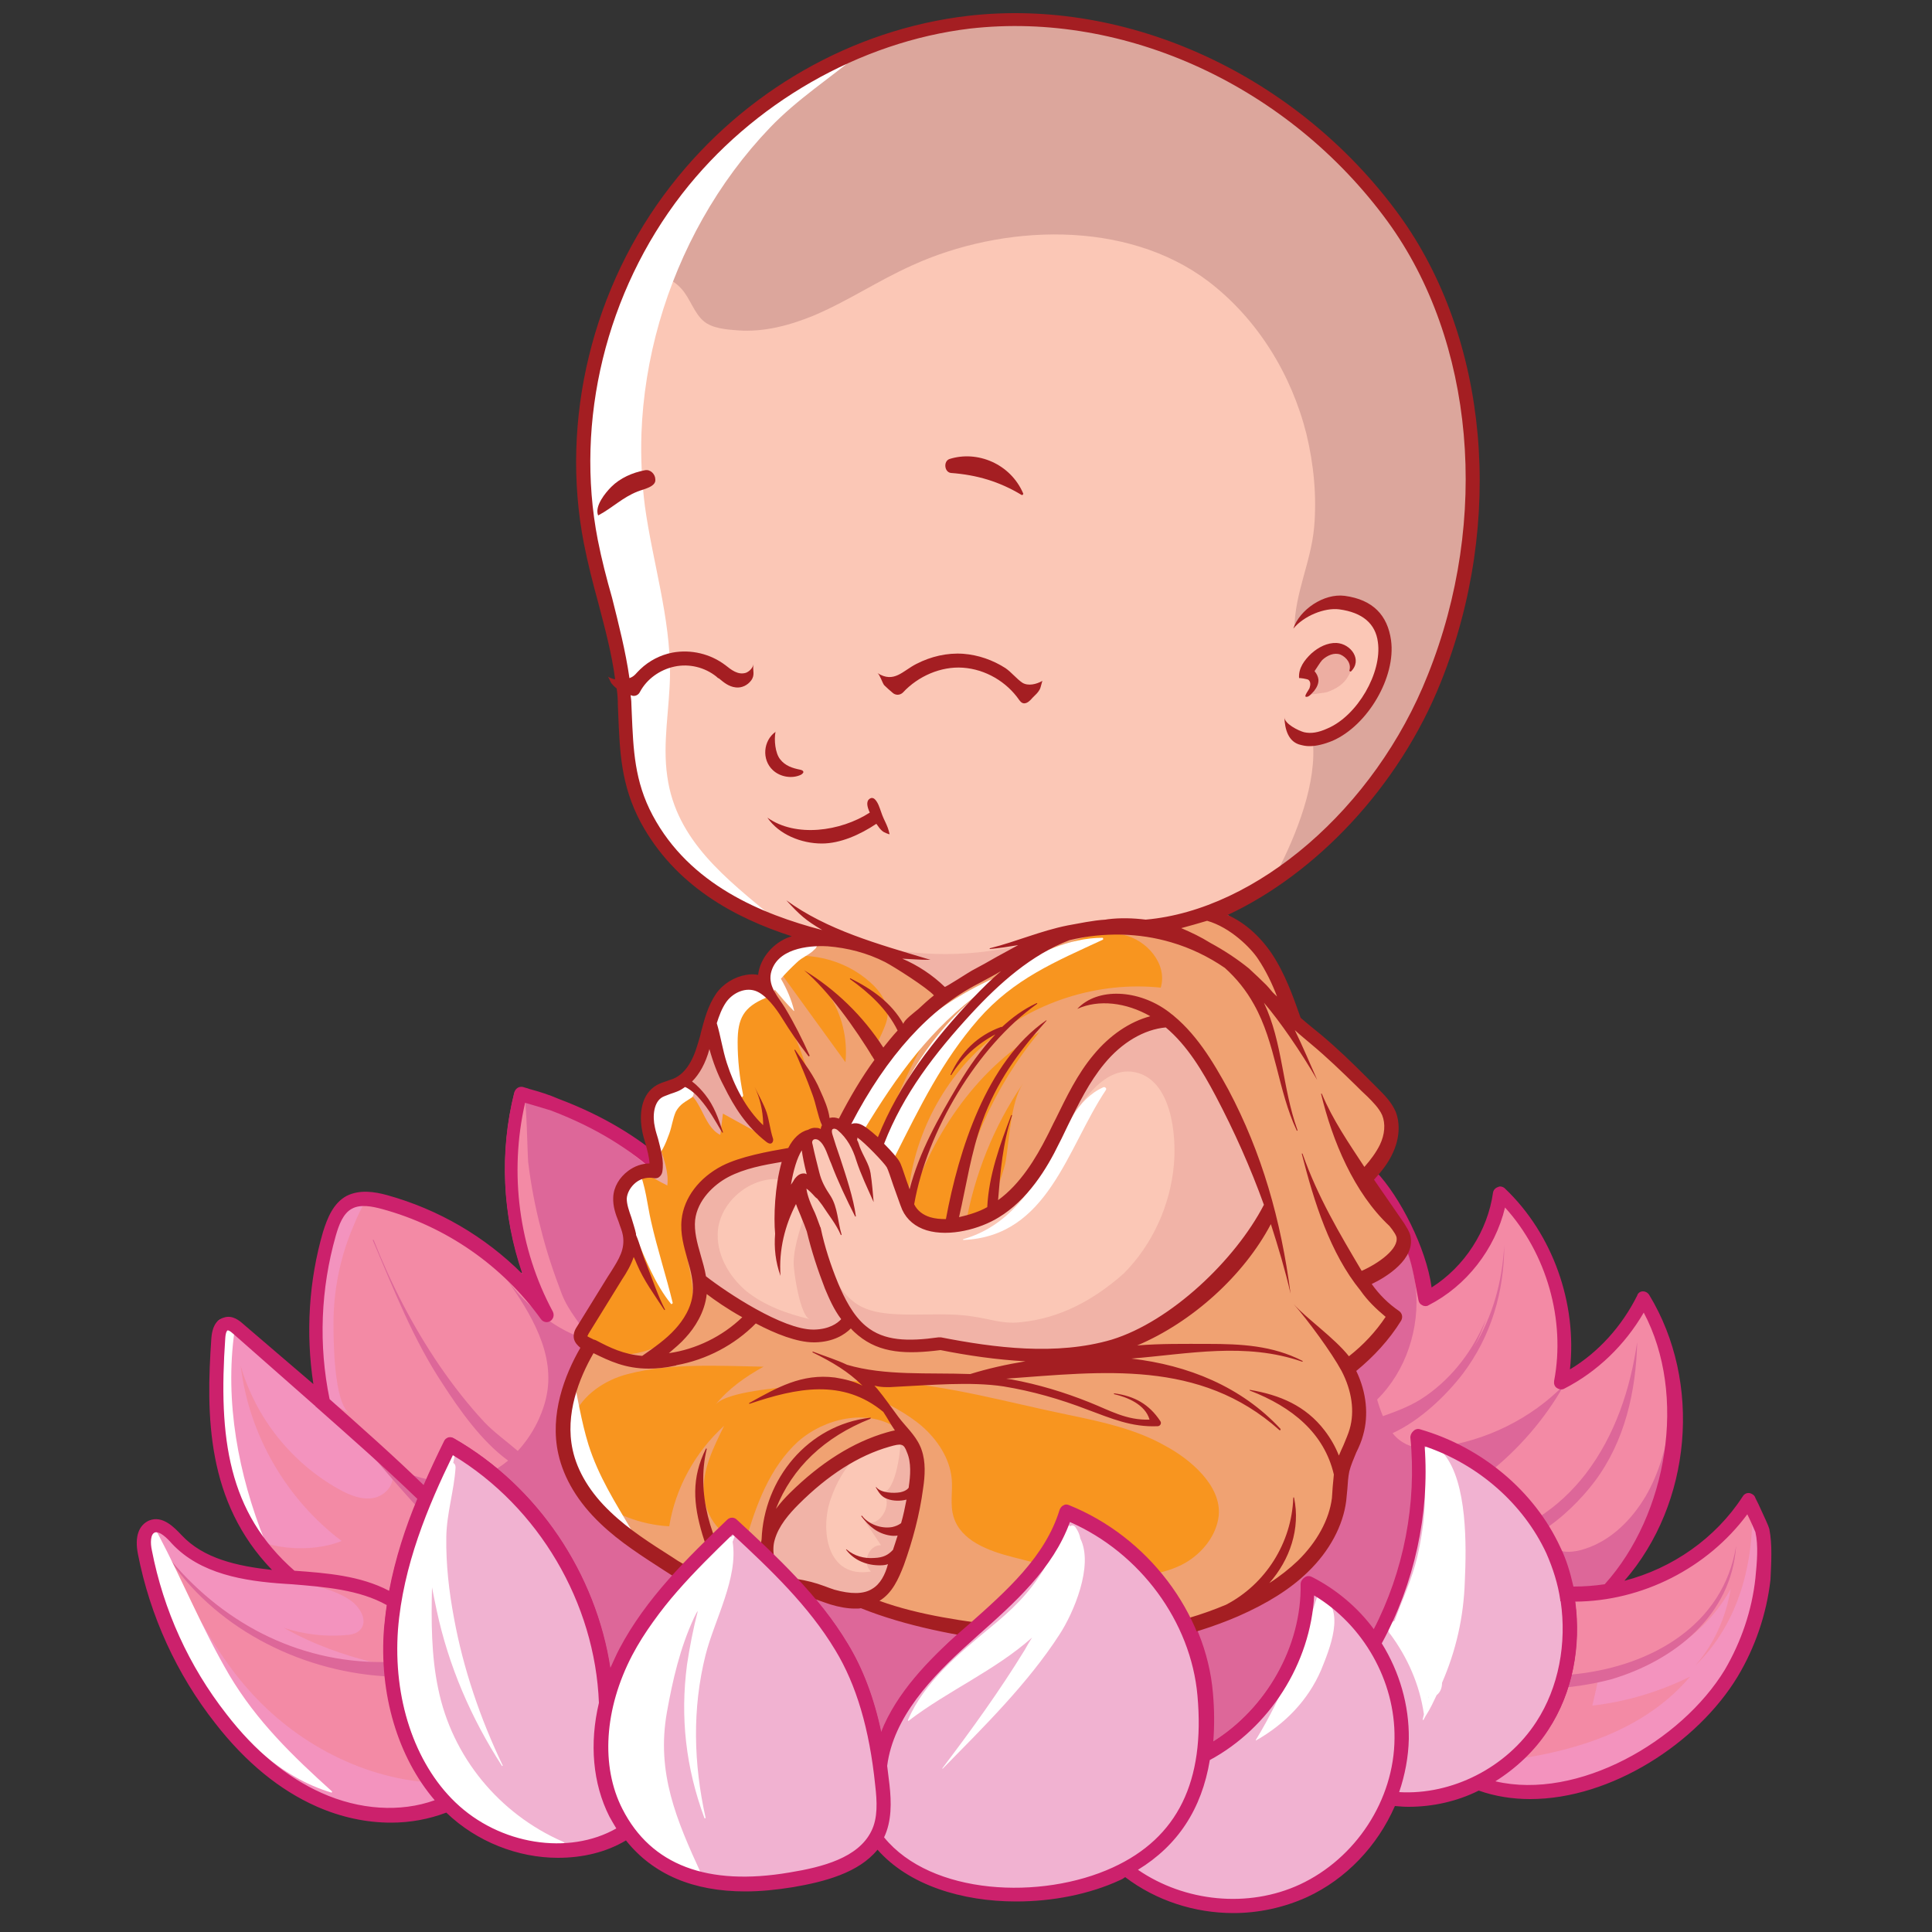 <?xml version="1.0" encoding="utf-8"?>
<!-- Generator: Adobe Illustrator 22.1.0, SVG Export Plug-In . SVG Version: 6.00 Build 0)  -->
<svg version="1.1" id="Layer_1" xmlns="http://www.w3.org/2000/svg" xmlns:xlink="http://www.w3.org/1999/xlink" x="0px" y="0px"
	 viewBox="0 0 500 500" style="enable-background:new 0 0 500 500;" xml:space="preserve">
<rect x="0" y="0" width="500" height="500" fill="#333333" stroke="none"/>
<style type="text/css">
	.st0{fill:#F393BE;}
	.st1{opacity:0.65;fill:#F38699;enable-background:new    ;}
	.st2{fill:#DD6799;}
	.st3{fill:#FFFFFF;}
	.st4{fill:#CC216C;}
	.st5{fill:#FBC7B6;}
	.st6{opacity:0.5;fill:#BF8683;enable-background:new    ;}
	.st7{fill:#F8951F;}
	.st8{opacity:0.65;fill:#EBA99F;enable-background:new    ;}
	.st9{fill:#EBA99F;}
	.st10{opacity:0.85;fill:#EBA99F;enable-background:new    ;}
	.st11{fill:#A41E22;}
	.st12{fill:#F1B2D1;}
</style>
<g id="Buddha_9_">
	<g>
		<path class="st0" d="M369.1,333.7l0.3,1.3l1.1-0.7c9.1-5.5,15.4-15.1,16.8-25.5c0-0.4,0.3-0.6,0.6-0.8c0.1,0,0.2-0.1,0.3-0.1
			c0.2,0,0.5,0.1,0.7,0.3c12.2,11.6,18.4,29.3,16.5,46.1l-0.2,1.9l1.6-1c7.6-4.7,13.7-11.5,17.7-19.5c0.2-0.3,0.5-0.5,0.8-0.5
			c0.4,0,0.7,0.1,0.9,0.5c13.6,22.3,10.9,53-6.3,72.9l-1.9,2.2l2.9-0.8c12.8-3.4,24.1-11.5,31.2-22.2c0.2-0.3,0.5-0.4,0.8-0.4
			c0.2,0,0.4,0.1,0.5,0.2c0.2,0.1,0.3,0.4,0.4,0.5c0.1,0.3,0.4,0.8,0.6,1.4l0.2,0.5c1.4,2.9,2.6,5.4,2.8,6.2c0.9,4,0.5,8.5,0,12.8
			c-1,8.8-3.9,17.3-8.3,24.7C438,451.6,415.3,465,395.9,465c-4.5,0-8.9-0.8-13-2.2l-0.4-0.1l-0.3,0.2c-5.7,2.7-11.9,4.2-17.9,4.2
			c-1.1,0-2.1-0.1-3.4-0.2l-0.7-0.1l-0.3,0.6c-4.4,10.2-12.6,18.6-22.3,23.2c-5.7,2.6-12.1,4.1-18.6,4.1c-9.9,0-19.7-3.2-27.4-9.1
			l-0.5-0.4l-1.1,0.5c-0.3,0.2-0.6,0.3-0.9,0.5c-7.6,3.5-17.1,5.4-26.5,5.4c-15.1,0-27.9-4.7-35.2-13l-0.7-0.8l-0.7,0.9
			c-4.8,5.8-13.5,7.9-21.3,9.3c-4.2,0.7-8.3,1.1-12.1,1.1c-13.2,0-23.5-4.3-30.2-12.9l-0.5-0.6l-0.7,0.4c-4.9,2.9-10.8,4.4-17.1,4.4
			c-10.4,0-20.7-4.2-28.2-11.3l-0.4-0.6l-0.7,0.3c-4.3,1.7-9,2.6-14,2.6c-6.3,0-12.8-1.4-18.9-4.2c-9.3-4.2-18-11.3-25.7-21.1
			c-9.9-12.6-16.8-27.7-19.9-43.5c-0.8-4,0.1-6.8,2.4-7.6c0.5-0.2,1-0.3,1.5-0.3c2.3,0,4.4,2.2,5.9,3.8c6.4,6.7,16.1,8.5,23.9,9.3
			l2.5,0.3l-1.7-1.8c-16.8-17.4-16.8-39.7-15.4-59.3c0.1-1.7,0.7-4,2.5-4.5c0.3-0.1,0.6-0.1,0.9-0.1c1.4,0,2.8,1.2,3.4,1.7L82,361.1
			l-0.4-2.5c-1.9-12.9-1.1-26.5,2.5-39c1-3.4,2.4-7,5.6-8.8c1.3-0.7,2.7-1.1,4.4-1.1c1.9,0,4,0.5,5.5,0.9c13,3.6,25,10.5,34.6,20.1
			l1.5-1c-5.2-14.9-6-31.4-2.1-46.4c0.1-0.4,0.5-0.7,0.9-0.7c0.1,0,0.2,0,0.2,0c21.4,5,40,22.1,52.6,39.4
			c1.4-19.1,12.3-35.8,25.2-50.2c9.2,6.8,17.9,17.4,22.6,27.7c4.8,10.3,5.9,20.2,8.6,31.2c2.5-10.7,5-21.5,9.4-31.8
			c4.3-10.1,10.6-19.7,19.5-26.4c18.7,17.4,24.9,35.1,28.5,57.4c6.4-14.6,15.4-26,25-38.6c-0.3,0.5,3.5,8.3,3.9,9.4
			c1.1,3,2.2,6.3,2.3,9.6c0.2,6.7,1.4,13.1,0.3,19.8c7.7-7,14.8-14.8,21.1-23.1c0.4-0.5,0.9-1.1,1.4-1.1c0.7,0,1.2,0.7,1.4,1.3
			C361.8,315.8,366.7,323.6,369.1,333.7z"/>
		<path class="st1" d="M453.4,388.1c0,0-0.1-0.1-0.1-0.2c0-0.1-0.2-0.3-0.4-0.5c-0.2-0.1-0.3-0.2-0.5-0.2c-0.3,0-0.6,0.2-0.8,0.4
			c-7,10.8-18.3,18.9-31.2,22.2l-2.9,0.8l1.9-2.2c17.3-19.9,19.9-50.5,6.3-72.9c-0.2-0.3-0.5-0.5-0.9-0.5c-0.3,0-0.7,0.2-0.8,0.5
			c-4,8-10,14.8-17.7,19.5l-1.6,1l0.2-1.9c1.9-16.9-4.3-34.6-16.5-46.1c-0.2-0.2-0.4-0.3-0.7-0.3c-0.1,0-0.2,0-0.3,0.1
			c-0.3,0.1-0.6,0.4-0.6,0.8c-1.4,10.4-7.7,20-16.8,25.5l-1.1,0.7l-0.3-1.3c-1.4-5.9-3.5-11.6-6.2-16.9c-2.2-4.4-5.5-7.3-8.4-11.2
			c-7.9,8-14.6,16.6-23.6,23.7c2.2-12.7,0.8-26.1-4.3-37.9c-9.8,12.3-18.2,25.7-24.9,39.9c-1.8-11.1-3.7-22.4-8-32.8
			c-4.3-10.4-11.5-20.1-21.5-25.2c-16.9,13.9-23.6,36.3-29,56.7c-1.5-11.3-4.1-22.6-9-32.9c-5-10.2-12.6-19.5-22.7-25
			c-6.4,7-11.7,15.1-16,23.6c-2,4-3.7,8.1-5.2,12.3c-0.8,2.1-4.9,12.3-3.4,14.2c-13.2-17-30.6-34.8-52.2-39.8c-0.1,0-0.2,0-0.2,0
			c-0.4,0-0.8,0.3-0.9,0.7c-3.8,15.1-3.1,31.6,2.1,46.4l-1.5,1c-9.6-9.6-21.5-16.6-34.6-20.1c-1-0.3-2.2-0.6-3.5-0.8
			c-1.7,2.3-3,5.1-4.3,8.3c-3.3,7.8-5,16.3-5,24.9c0,4.2,0.1,20.7,4.2,23.2c-3-1.8-6.1-3.6-9.1-5.4v0.2l-0.6-0.5
			c-0.2-0.1-0.4-0.2-0.5-0.3c6.2,5.9,12.4,11.8,18.5,17.7c1.1,1.1,2.2,2.2,2.7,3.7c0.8,3-1.9,6-5,6.5c-3,0.5-6.1-0.8-8.8-2.3
			c-12.2-6.8-21.5-18.4-25.4-31.9c2.1,17.8,11.8,34.5,26.1,45.3c-1.4,0.6-2.9,1-4.4,1.3c-5.2,1-10.7,0.7-15.7-0.8
			c-0.6-0.2-2-0.7-3.9-1.4c1.7,2.7,3.8,5.2,6.2,7.7l1.7,1.8l-2.5-0.3c-1.5-0.2-3.2-0.4-4.8-0.6c3.5,1.4,7.2,2.1,11,2.8
			c5.1,1,10.3,1.9,14.6,4.8c2.5,1.7,4.7,5.3,2.7,7.6c-1,1.2-2.7,1.4-4.2,1.5c-5.3,0.4-10.6-0.3-15.6-1.9c7.4,4.2,15.5,7.1,23.8,9.1
			c-21.4,0.1-42.5-11.1-54.5-28.8c8.1,16.5,15.4,31.9,30,43.9s34.4,18.7,52.9,14.8c7.4-1.6,14.5-4.8,21.9-6.9c11.2-3,21.4,0,32.4,2
			c34.9,6.5,70.2,13,105.5,10.8c30-1.8,60.1-5.8,90.1-8.9c11.2-1.2,22.6-2.3,33.4-5.7c10.8-3.3,21.1-9,28.4-17.7
			c-7.9,3.9-16.5,6.5-25.3,7.5c0.7-2.9,1.3-5.7,1.9-8.6c14-0.9,27.2-9.3,33.9-21.6c-1.2,7.3-4.3,14.3-9.2,19.9
			C450.2,420,454.2,403.8,453.4,388.1z"/>
		<path class="st2" d="M449.3,400.1c-3.3,20.5-21.9,30.9-41,33.1c-9.5,1.1-19.1,0.4-28.5-1.4c-3.1-0.6-6.1-1.4-9.1-2.4
			c3.7-3.9,7.1-8.2,11.8-11c5.5-3.4,12-3.9,18.2-4.5c4.4-0.5,10.4,0.6,14.3-1.9c2.9-1.9,4.7-4.9,6.5-7.9c6.6-11.3,12.6-23.8,11-36.9
			c-1.3,7-3,13.9-6.6,20c-3.6,6.1-8.9,11.4-15.6,13.6c-2.9,1-6.2,1.3-8.7-0.5c-1.4-1-2.2-2.3-3-3.8c5.7-3.5,10.7-8.6,14.1-13.1
			c7.8-10.4,10.7-23.3,11-36.1c-1.8,12.3-5.7,24.1-13.3,34.1c-3.5,4.5-7.5,8.3-12.4,11.4c-0.4,0.3-0.9,0.5-1.3,0.8
			c-3.1-4.7-7-8.9-11.8-12.1c8-6.3,14.9-14.2,19.9-23.1c-8.6,8.8-20.3,14.5-32.4,16.1c-2.8,0.4-5.8,0.5-8.4-0.7
			c-1.4-0.7-2.6-1.6-3.6-2.9c7.2-3.3,13.9-9.8,18.2-15.4c7.3-9.7,10.7-21.2,10.7-33.3c-0.5,9.5-3,18.5-7.9,26.5
			c1.4-2.5,2.4-5,3.2-7.3c-3.3,7.9-8.5,14.9-15.5,19.8c-3.5,2.5-7.3,3.9-11.2,5.3c-0.6-1.4-1.1-2.9-1.5-4.3c7.5-7.4,11.1-18.5,10-29
			c-0.6-5.1-2.2-10.5-4.1-15.3c-0.4-1.2-7.8-13.6-8.4-12.8c-3.2,4.9-6.4,9.6-10.4,13.9c-2,2.2-4.2,4.2-6.5,6.2c-1.2,1-6.4,4-6.7,5.2
			c2.1-9.7,1.7-19.7-1-29.2c1.3,15.4-4.1,31.4-14.3,43c4.9-12.9,8.3-26.4,10-40.1c-2.1,13.5-8.3,26.5-17.6,36.5
			c-1,1-2.1,2.1-3.5,1.8c-1.7-0.4-2.2-2.5-2.4-4.3c-2-18.4-8.2-36.5-18-52.3c5,8.2,8.9,16.7,10.7,26.2c1,4.6,1.6,9.6,1.4,14.4
			c-0.2,4.3,0.4,9-0.5,13.3c-0.8,4.1-2.9,8-6.4,10.1c-3.6,2.1-8.7,1.8-11.3-1.3c-2.5-3-2.3-7.3-2-11.3c1.2-16.7,0.2-33.6-2.7-50.1
			c0.9,14.3,0.4,28.7-1.9,42.8c-0.8,4.7-1.8,9.6-4.5,13.6c-2.7,4-7.5,6.9-12.3,6.1c-4.2-0.7-7.4-4.2-9.2-8s-2.1-8.2-2.4-12.4
			c-0.9-11.6-5.7-22.1-9.6-32.9c4.4,13.7,6.9,28.4,3.8,42.5c-0.5,2.2-1.4,4.7-3.5,5.6c-1.9,0.8-4.2-0.1-5.6-1.5
			c-1.4-1.4-2.1-3.5-2.8-5.4c-5.5-15.9-7.7-32.7-9.8-49.4c1.2,15.5,1.3,31.2,0.2,46.8c-0.2,3.4-0.8,7.2-3.6,9.1
			c-2.6,1.7-6.2,1-8.6-1c-2.4-1.8-4.1-4.6-5.7-7.2c-7.1-11.7-16-22.2-26.4-31.3c-5.2-4.5-10.7-8.8-16.5-12.6
			c-5.9-3.8-12.4-5.2-18.7-8c0.7,0.3,0.9,15.2,1.1,16.9c0.7,5.8,1.8,11.6,3.3,17.3c1.4,5.7,3.3,11.3,5.4,16.8
			c1.8,4.6,4.9,7.7,7.4,12c-8.6-2.2-16.6-8.9-21.7-15.9c6.2,8.9,12.9,19.5,10.2,30.9c-1.2,5-3.8,9.8-7.3,13.6
			c-2.9-2.5-6-4.7-8.6-7.4c-4.2-4.5-8.1-9.5-11.6-14.6c-6.9-10.1-12.6-21.2-17.1-32.6c-0.1-0.1-0.2-0.1-0.2,0.1
			c5.4,12.7,10.4,25.6,18.1,37.2c4.2,6.5,10,14.8,16.9,19.8c-3.4,2.8-7.2,4.7-11.7,5.2c-10.5,1.4-21.4-3.8-28.1-12
			c7.8,9.3,15.4,18.3,24,26.9c2.5,2.5,5.2,5.3,5.3,8.9c0.1,4.5-4.4,8.1-9,8.7c-4.1,0.5-7.5-1.7-11.3-1.6c4.6,5.2,10.6,9.7,17.1,13.3
			c-5.5,1.5-11,2.5-16.6,2.7c-22.5,0.8-42.6-9.2-57-26.3c0-0.1-0.1,0-0.1,0.1c12.7,18.3,34.9,29.1,57.1,30
			c8.2,0.3,16.5-0.4,24.4-2.4c7.7,3.7,15.7,6.7,22.9,9.2c17.7,6.1,35.9,9.8,54.3,13.5c6.4,1.3,12.9,2.6,19.3,1.4
			c4.9-0.9,9.8-3.5,12.6-7.4c-0.6,3.7,1.1,7.9,4.2,10.4c4.2,3.5,9.9,4.2,15.4,4.8c20.7,2,41.8,1.7,62-3.2
			c18.6-4.5,36.6-13.2,50.6-26.5c5.7,1.5,11.8,2.3,17.2,2.9c10.9,1.1,22.3,0.8,32.9-2C433.5,429.7,448.1,417.9,449.3,400.1z"/>
		<g>
			<path class="st3" d="M59.4,433.6c-7-11.9-12.1-24.5-18.5-36.6c-1.4-2.5-5.6-0.8-4.7,2c7.5,24.1,23,56.9,49.5,64.9
				c0.2,0.1,0.3-0.2,0.2-0.3C75.7,454.4,66.5,445.5,59.4,433.6z"/>
			<path class="st3" d="M68.5,398.7c-6.8-17.1-10.4-35.9-7.8-54.3c0.5-3.1-4.3-4.4-4.8-1.4c-3,20.1,0.1,39.2,12.5,55.6
				C68.4,398.8,68.5,398.8,68.5,398.7z"/>
		</g>
		<path class="st4" d="M457.9,395.7c-0.2-0.8-1.1-2.7-2.8-6.4c-0.4-0.8-0.7-1.4-0.8-1.6c-0.1-0.4-0.4-0.8-0.8-1
			c-0.9-0.6-2-0.3-2.5,0.6c-7,10.8-18.2,18.6-30.6,21.8c17.4-20,20.2-51.3,6.4-74c-0.4-0.6-1-0.9-1.6-0.9c-0.7,0-1.3,0.4-1.5,1.1
			c-3.9,7.8-9.9,14.6-17.4,19.1c1.9-17-4.4-35-16.8-46.8c-0.5-0.5-1.3-0.7-1.8-0.4c-0.7,0.2-1.2,0.8-1.3,1.4
			c-1.4,10-7.4,19.2-15.9,24.6c-1.4-10.3-8.3-23.6-14.3-29.9c-0.4-0.4-1-0.7-1.5-0.6c-0.6,0-1.1,0.4-1.4,0.8
			c-5.4,7.9-11.8,15.1-19.1,21.3c1.9-11.9-0.5-24.6-6.6-35c-0.3-0.6-0.9-0.9-1.5-0.9c-0.6,0-1.3,0.3-1.6,0.8
			c-8.3,11-15.6,22.8-21.8,35c-3.2-21.1-13.8-40.9-29.9-55c-0.4-0.3-0.9-0.5-1.4-0.5c-0.5,0-1,0.3-1.3,0.7
			c-12.4,14.2-21.4,31.7-26.1,50c-4-19.5-14.7-37.8-30.1-50.2c-0.4-0.3-0.9-0.5-1.4-0.4c-0.5,0.1-1,0.3-1.3,0.8
			c-1.4,1.9-2.9,3.8-4.2,5.6c-9.7,12.7-18.8,24.8-20.6,40.9c-7.2-10.1-18.2-23.3-41.8-32.2c-2.5-1.1-5.1-1.9-7.7-2.6
			c-0.1,0-0.2-0.1-0.2-0.1l0,0c-0.5-0.1-1-0.3-1.4-0.4c-1-0.2-1.9,0.4-2.2,1.4c-3.9,15.4-3.1,32,2.1,47c-9.7-9.7-21.7-16.7-35-20.4
			c-3.3-0.9-7.1-1.5-10.5,0.2c-3.5,1.9-5,5.8-6.1,9.3c-3.7,12.7-4.5,26.3-2.5,39.4L63,342.7c-0.9-0.8-2.8-2.5-5.1-1.7
			c-1.4,0.4-2.9,1.6-3.2,5.3c-1.4,20-1.3,42.4,15.7,60c-9-1-17.7-2.9-23.4-9c-1.9-2-4.9-5.2-8.4-3.8c-2.7,1.2-3.8,4.2-2.9,8.7
			c3.1,15.9,10,31.1,20.1,43.9c7.8,10,16.6,17.2,26.1,21.4c6.3,2.8,12.9,4.2,19.3,4.2c5,0,9.8-0.9,14.3-2.6l0,0
			c7.9,7.6,18.6,11.7,28.9,11.7c6.3,0,12.4-1.4,17.6-4.5c7,8.8,17.4,13.2,30.9,13.2c3.9,0,7.9-0.4,12.3-1.1c8.2-1.4,17-3.7,21.9-9.7
			c8.1,9.2,21.9,13.4,35.9,13.4c9.5,0,19-1.9,26.8-5.5c0.5-0.2,1-0.5,1.4-0.8c8,6.1,18,9.3,28,9.3c6.5,0,13-1.4,19-4.1
			c10.2-4.7,18.3-13.3,22.8-23.6c1.2,0.1,2.3,0.2,3.5,0.2c6.3,0,12.6-1.4,18.2-4.2c4.2,1.5,8.8,2.2,13.3,2.2
			c21,0,43.3-14.5,53.7-31.7c4.5-7.5,7.5-16.2,8.5-25.1C458.4,404.4,458.7,399.7,457.9,395.7z M58.3,346.3c0.1-1.6,0.5-2,0.6-2
			s0.4-0.1,1.6,1l21,18.5c0.1,0.1,0.2,0.1,0.2,0.2v0.1h0.1c8.7,7.7,17.7,15.6,26.2,23.8c-3.1,7.4-5.7,15.4-7.3,23.8
			c-7.4-3.9-16.1-4.6-24.5-5.2C59,391.4,56.5,372.2,58.3,346.3z M83.2,464c-8.9-4-17.2-10.8-24.6-20.4
			c-9.7-12.4-16.3-26.9-19.3-42.4c-0.4-1.8-0.4-4.2,0.8-4.6s3.1,1.4,4.4,2.9c7.3,7.8,18.5,9.7,29.4,10.4l1.6,0.1
			c8.6,0.7,17.5,1.4,24.6,5.4c-0.3,1.9-0.5,3.9-0.7,5.8c-1.4,17.2,3.6,33.6,13.1,44.7C103.6,469.1,93,468.4,83.2,464z M117.8,466.4
			c-10.6-10.2-16.1-26.9-14.8-44.7c1.3-16.5,7.8-32,14.2-45.1c22.2,13.4,36.8,38.2,37.8,64.1c-2.5,10.5-1.6,20.9,2.7,29.4l0,0
			c0.6,1.1,1.2,2.1,1.8,3.1C147.2,480.2,129.3,477.5,117.8,466.4z M225.5,473.9c-3.4,6.9-12.6,9.3-21.2,10.7
			c-21.2,3.6-35.8-1.9-43.2-16.4l0,0c-5.7-11.1-4.7-26,2.5-39.8c6.4-12.1,16.2-21.8,26-31.3c9.8,9.1,19.7,18.5,26.6,30
			c5.4,8.9,8.8,20.3,10.3,34.9C227,466.3,227.2,470.5,225.5,473.9z M228.1,448.4c-1.9-9-4.8-16.6-8.7-23
			c-7.5-12.5-18.2-22.4-28.6-32c-0.7-0.7-1.8-0.7-2.5,0c-10.3,9.9-21,20.3-27.9,33.4c-0.9,1.7-1.6,3.4-2.4,5.1
			c-3.7-24.6-18.8-47.2-40.5-59.6c-0.5-0.3-1-0.3-1.4-0.2c-0.5,0.2-0.9,0.5-1.1,1c-1.7,3.6-3.6,7.3-5.3,11.3
			c-7.9-7.7-16.3-15.1-24.4-22.3c-2.9-14-2.3-28.6,1.6-42.3c0.8-2.8,1.9-5.8,4.2-7c2.2-1.2,5.2-0.6,7.8,0.1
			c16.5,4.5,31.1,14.6,41.1,28.5c0.6,0.8,1.6,1,2.4,0.5c0.8-0.5,1.1-1.5,0.7-2.4c-8.8-16.3-11.4-35.9-7.2-54.1
			c2.1,0.6,4.4,1.3,6.7,2c23.9,9.1,34.8,22.7,43.7,35.9c0.5,0.7,1.4,1,2.1,0.8c0.8-0.3,1.4-1,1.4-1.8c-0.1-17.8,9.3-30.1,20.1-44.3
			c1.1-1.4,2-2.7,3.1-4.1c16.7,14.3,27.4,35.6,28.7,57.5c0.1,1,0.9,1.7,1.8,1.7c1,0,1.8-0.7,1.9-1.6c3.2-21,12.6-41.5,26.3-57.8
			c16.2,14.9,26.4,35.8,28,57.7c0.1,0.9,0.7,1.5,1.5,1.7c0.9,0.2,1.6-0.3,2-1.1c6.3-13.3,13.8-26.1,22.5-37.9
			c5.4,10.6,6.9,23.5,3.7,34.9c-0.2,0.8,0.1,1.6,0.8,2c0.7,0.5,1.5,0.4,2.2-0.1c8.7-6.7,16.3-14.6,22.6-23.5
			c3.4,4.2,7,10.5,9.3,16.8c1.4,3.8,2,8.4,2.8,12.3c0.1,0.6,0.5,1.1,1,1.3c0.5,0.3,1.2,0.3,1.6,0c9.8-5,17.2-14.5,19.8-25.3
			c10.8,11.9,15.7,29.2,12.7,44.9c-0.1,0.7,0.1,1.4,0.7,1.8c0.6,0.4,1.4,0.5,1.9,0.2c8.6-4.4,15.7-11.3,20.6-19.7
			c11.3,21.3,6.2,52.2-10.1,70.3c-2.7,0.4-5.4,0.6-8.1,0.6c-0.8-3.5-1.8-7-3.4-10.2c-6.7-14.5-20.3-25.9-36.3-30.5
			c-0.6-0.2-1.3,0-1.6,0.4c-0.5,0.4-0.7,1-0.7,1.5c1.7,17.1-1.7,34.7-9.6,49.9c-4.2-5.7-9.8-10.4-16.1-13.6
			c-0.6-0.3-1.3-0.3-1.8,0.1c-0.6,0.4-0.9,1-0.9,1.5c0.3,16.3-9,32.4-22.8,41c0.3-4,0.3-8.1-0.1-12.6c-1.8-21-16.7-40.6-37.1-48.8
			c-0.5-0.2-1-0.2-1.4,0.1c-0.5,0.2-0.8,0.7-1,1.2c-3.7,12.1-13.8,21-23.6,29.7l-2.2,1.9C240.3,429.8,232,438.3,228.1,448.4z
			 M288,483.3c-18.5,8.5-47,7.2-59.2-7.8c2-4.2,1.9-9.1,1.4-13.6c-0.2-1.6-0.4-3.3-0.6-4.9c1.6-12.6,11.6-23.1,21.2-31.7l2.1-1.9
			c9.7-8.6,19.6-17.4,24-29.5c18.2,8,31.3,25.8,33,44.9C311.9,461,304.8,475.6,288,483.3z M336.4,487.7c-13.4,6.2-29.8,4.5-41.9-3.8
			c10.3-6.3,16.5-15.7,18.6-28.4c15.4-8.3,26.1-25,27-42.6c12.7,7.6,21,22.1,20.8,37C360.8,465.9,350.8,481,336.4,487.7z
			 M362.1,463.8c1.5-4.4,2.4-9.1,2.5-13.8c0.1-8.7-2.4-17.3-7-24.7c8.4-15.4,12.4-33.4,11.1-51c14,4.7,25.6,15,31.5,27.7
			c1.7,3.9,3,7.9,3.6,12.1v0.3c0,0,0,0,0.1,0c1.6,10.9-0.5,22.3-6.3,31.3C389.9,457.5,375.7,464.6,362.1,463.8z M454.3,408.4
			c-0.9,8.4-3.7,16.5-7.9,23.7c-11.3,18.6-38.1,33.9-59.4,28.9c5.4-3.4,10.2-7.9,13.7-13.3c6.2-9.5,8.5-21.5,6.9-33.2
			c17.4-0.1,34.3-8.7,44.6-22.6c0.8,1.6,1.9,4.1,2.1,4.6C455.1,400,454.7,404.3,454.3,408.4z"/>
	</g>
	<g>
		<g>
			<path class="st5" d="M280.5,425.3c-1.3,0-2.4,0-3.7-0.1c-5.5-0.2-11-0.9-16.3-1.5c-15.3-1.9-27.4-4.7-37.3-8.7l-0.2-0.1h-0.2
				c-0.5,0.1-1,0.1-1.4,0.1c-1.8,0-4-0.4-6.2-1.1c-0.9-0.3-1.7-0.6-2.6-0.9c-0.7-0.2-1.4-0.5-2-0.8c-2.2-0.9-4.6-1.7-7.1-1.8h-0.3
				c-1.5,0-3,0.4-4.3,0.8c-1.4,0.4-2.6,0.7-4,0.7c-0.3,0-0.6,0-0.9,0c-2.7-0.3-5.3-1.4-7.1-3.3l-0.5-0.5l-0.6,0.3
				c-1.1,0.5-2.3,0.8-3.6,0.8c-1,0-1.9-0.1-2.9-0.4c-2.5-0.7-4.7-2.1-6.8-3.4c-5.6-3.6-11.5-7.2-16.4-12
				c-5.6-5.3-9.3-11.4-10.6-17.5c-2.2-10.1,1.8-20.2,5.6-26.8l0.4-0.8l-0.7-0.5c-0.8-0.6-1.3-1.2-1.4-1.8c-0.2-1.1,0.4-1.9,0.7-2.5
				l7.9-12.8l0.9-1.4c2-3.2,3.8-6,3.1-9.9c-0.2-1.3-0.7-2.4-1.1-3.7c-0.7-1.9-1.4-3.9-1.3-6c0.1-2.4,1.4-4.6,3.5-6.2
				c1.5-1.2,3.3-1.7,5-1.7h1v-1c-0.1-1.8-0.6-3.7-1.2-5.5c-0.3-1.1-0.6-2-0.8-3.1c-0.9-3.9-0.4-8.8,3.3-10.9c0.9-0.5,1.8-0.8,2.6-1
				c0.6-0.2,1.1-0.3,1.4-0.5c3.1-1.3,5.4-4.4,6.9-9.7c0.3-0.9,0.5-1.8,0.7-2.8c0.9-3.5,1.7-7,3.8-9.8c1.6-2.4,4.4-4.2,7.1-4.5
				c0.5-0.1,0.9-0.1,1.4-0.1c0.5,0,1,0,1.4,0.1l1,0.2l0.1-1c0.5-4.3,4.2-7.9,7.5-9.1c0.1,0,0.6-0.2,0.6-0.2l2.8-0.9l-2.8-0.8
				c-18.7-6-31.3-15.5-38.6-29.1c-5-9.4-5.3-17.8-5.7-27.6l-0.1-2.4c-0.1-1.3-0.2-2.6-0.3-4.3v-0.4l-0.4-0.2
				c-0.3-0.2-0.6-0.5-0.9-0.8l1.2,0.2l-0.2-1.3c-1-6.8-2.7-13.5-4.4-20c-1.4-5-2.7-10-3.7-15.2c-6.1-31.6,2.2-65.8,22.3-91.7
				C193,24.4,220.9,8.5,250.6,5.1c4-0.5,8.1-0.7,12.2-0.7c37.6,0,75.3,19.8,98.5,51.7c23.1,31.7,27.3,78.8,10.8,120.1
				c-10.5,26.4-31.7,49-55.1,59.2l-1.9,0.9l1.9,0.9c4.2,1.8,7.9,5.1,10.9,9.5c3.6,5.2,5.7,11.3,7.5,16.6l0.1,0.2l0.2,0.2
				c1.8,1.5,3.7,3.1,5.3,4.5c4.3,3.6,7.9,7.1,11.7,10.9c1,1,1.9,1.9,3,2.9c1.6,1.5,3.4,3.4,4.3,5.7c1.2,2.9,1,6.5-0.6,9.9
				c-1.3,2.6-3,4.8-4.7,6.8l-0.5,0.6l8.2,11.9c0.6,0.8,1.2,1.7,1.4,2.9c1.3,5.4-6.3,9.8-9.6,11.4l-1,0.5l0.6,0.9
				c2,2.9,4.5,5.4,7.4,7.3c0.4,0.3,0.5,0.9,0.3,1.3c-3,4.8-6.9,9.2-11.4,12.7l-0.6,0.5l0.3,0.7c2.5,5.5,3.2,11.1,1.7,15.9
				c-0.5,1.5-1.2,3.1-1.7,4.5c-0.8,1.7-1.5,3.4-1.9,5.1c-0.4,1.4-0.5,3-0.5,4.6c-0.1,1.1-0.1,2.1-0.3,3.1
				c-0.8,6.3-4.2,12.6-9.7,17.9c-4.4,4.3-10.3,8-17.8,11.3C307.6,422.5,294,425.3,280.5,425.3z"/>
			<path class="st6" d="M361.3,56.1c-23.3-32-61-51.7-98.6-51.7c-4.1,0-8.2,0.2-12.2,0.7c-29.6,3.5-57.5,19.4-76.4,43.6
				c-6,7.7-10.9,16.1-14.7,25c5.6-2.9,12.5-4.1,17.1,1.2c2.1,2.4,3.2,6.2,5.6,8.2c2.2,1.9,6,2.2,8.9,2.4c6.7,0.5,13.4-1.3,19.5-3.8
				c8.8-3.7,16.8-9.1,25.5-13c23.4-10.7,55.4-12,76.7,4.1c12.7,9.7,21.5,24,25.4,39.5c1.9,7.9,2.7,16.1,2,24.1
				c-0.8,9.1-5,17-5.1,26.2c0-1.8,7.1-5.1,8.7-5.6c3.1-1.1,7.1-1.4,9.8,0.8c5.2,4.2,4.2,15.1,1.8,20.6c-2.8,6.5-8.8,11.4-15.6,12.9
				c1.3,11.1-4.2,24.7-9.2,34.4c0.6-1.1,5.7-4,7-5c1.9-1.5,4-3,5.9-4.6c3.8-3.3,8-6.7,11.2-10.5c7.1-8.9,13-18.8,17.3-29.4
				C388.6,134.9,384.4,87.8,361.3,56.1z"/>
			<path class="st7" d="M361.4,339.6c-2.9-1.9-5.4-4.4-7.4-7.3l-0.6-0.9l1-0.5c3.3-1.6,10.8-6,9.6-11.4c-0.3-1.2-0.9-2-1.4-2.9
				l-8.2-11.9l0.5-0.6c1.7-1.9,3.6-4.2,4.7-6.8c1.6-3.4,1.8-7,0.6-9.9c-1-2.3-2.8-4.1-4.3-5.7c-1-1-1.9-1.9-3-2.9
				c-3.8-3.8-7.3-7.3-11.7-10.9c-1.7-1.4-3.6-2.9-5.3-4.5l-0.2-0.2l-0.1-0.2c-1.8-5.3-4-11.4-7.5-16.6c-3.2-4.6-8-9.8-14-9.6
				c-2.4,0.1-4.8,0.8-7.1,1.3c-7.7,1.8-15.5,2.3-23.5,2.1c-6.4-0.2-13.9,3.7-19.8,6c-1.9,0.8-18.9,10.4-19.4,10
				c-7.6-5.9-16.7-10.3-26-13c-2.9-0.9-5.9-1.5-8.9-1.4c-5.4,0.4-11.7,4.5-12.3,10.3l-0.1,1l-1-0.2c-0.5-0.1-1-0.1-1.4-0.1
				c-0.4,0-0.9,0-1.4,0.1c-2.8,0.4-5.5,2.1-7.1,4.5c-2,2.9-2.9,6.4-3.8,9.8c-0.2,1-0.5,1.8-0.7,2.8c-1.4,5.2-3.8,8.4-6.9,9.7
				c-0.5,0.2-1,0.3-1.4,0.5c-0.9,0.2-1.7,0.5-2.6,1c-3.7,2.1-4.2,7-3.3,10.9c0.2,1.1,0.5,2,0.8,3.1c0.5,1.8,1.1,3.7,1.2,5.5v1h-1
				c-1.7,0-3.5,0.7-5,1.7c-2.1,1.5-3.4,3.9-3.5,6.2c-0.1,2.1,0.6,4.1,1.3,6c0.5,1.3,0.9,2.4,1.1,3.7c0.7,4-1.1,6.7-3.1,9.9l-0.9,1.4
				l-7.9,12.8c-0.3,0.6-0.9,1.4-0.7,2.5c0.1,0.7,0.6,1.4,1.4,1.8l0.7,0.5l-0.4,0.8c-3.8,6.7-7.9,16.7-5.6,26.8
				c1.4,6.1,5,12.2,10.6,17.5c4.9,4.7,10.8,8.4,16.4,12c2,1.3,4.2,2.7,6.8,3.4c1,0.3,1.9,0.4,2.9,0.4c1.3,0,2.5-0.3,3.6-0.8l0.6-0.3
				l0.5,0.5c1.8,1.8,4.3,3,7.1,3.3c0.3,0,0.6,0,0.9,0c2.8,0,5-1.5,7.5-2.5c-3.2-2.1-4.2-6.5-3.4-10.2c0.9-3.7,3.2-6.9,5.7-9.8
				c7-8.1,15.9-14.9,26.4-17.5c1.4-0.4,2.9-0.6,4.2,0.1c1.8,0.9,2.3,3.2,2.5,5.2c0.7,8.7-2.1,17.3-5.3,25.4
				c-1.9,4.9-4.6,10.4-9.8,11.8c1.4-0.4,6.2,2.4,7.6,2.9c3,1,6.1,1.8,9.2,2.5c7,1.6,14.1,2.8,21.2,3.8c5.3,0.7,10.8,1.4,16.3,1.5
				c1.3,0,2.4,0.1,3.7,0.1c13.5,0,27.1-2.9,39.5-8.2c7.4-3.3,13.3-7,17.8-11.3c5.4-5.3,8.9-11.6,9.7-17.9c0.1-1,0.2-2,0.3-3.1
				c0.1-1.6,0.2-3.1,0.5-4.6c0.4-1.7,1.2-3.4,1.9-5.1c0.7-1.4,1.4-2.9,1.7-4.5c1.4-4.7,0.8-10.4-1.7-15.9l-0.3-0.7l0.6-0.5
				c4.5-3.6,8.4-7.9,11.4-12.7C362,340.5,361.9,339.9,361.4,339.6z M277.6,350.1c-4.4,0.6-10.1,1.5-14.4,0.4
				c-4.8-1.3-8.9-2.4-14-2.3c-5.1,0.2-10.3,0.8-15.4,0.2c-5.1-0.6-10.3-2.7-13.3-6.9c0.5,0.7-5.3,3.2-5.9,3.4
				c-2.3,0.7-4.8,0.8-7.2,0.4c-4.9-1-10.3-3.6-14.9-5.8c-3.5-1.6-7-3.5-9.6-6.2c-5.6-5.8-6.5-15.7-2.7-22.7c2.1-4,5.8-6.4,9.8-8.2
				c1.2-0.5,15.4-4.5,15.4-3.3c0-3.6,4.2-6.5,7.5-5.1c-0.1-1.6,1.6-3,3.3-3s3.2,0.8,4.5,1.7c5.6,3.7,10.1,8.9,13.2,14.8
				c1.4,2.6,1.7,6.1,4.2,7.6c2.9,1.8,7.3,1.2,10.5,0.6c6.7-1.3,11-3.2,15.4-8.2c3.7-4.1,6.5-8.7,9.2-13.4
				c5.3-9.4,10.1-19.6,18.7-26.6c2.4-1.9,5.3-3.6,8.4-3.6c4.9,0.1,9.2,8.9,11.6,12.6c4.9,7.8,9.2,16.4,12.8,24.8
				c2.2,5,3.7,10.8,2,16.1c-1.4,4.6-5,8.2-8.5,11.5c-8,7.3-16.8,14.2-27,18C286.9,348.6,282.4,349.5,277.6,350.1z"/>
			<g>
				<path class="st8" d="M272.2,241.9c-1.8,0.8-3.7,1.5-5.5,2c-14.3,4-29.6,4-44,0.1c-5.7-1.5-9.8-3.6-15.7-1.8
					c-4.8,1.4-9.4,4.8-9.9,10.2l-0.1,1l-1-0.2c-0.5-0.1-1-0.1-1.4-0.1c-0.4,0-0.9,0-1.4,0.1c-0.9,0.1-1.7,0.4-2.6,0.8
					c0.4-0.1,0.7-0.2,1.1-0.3c4.1-0.6,7.3,3,9.6,6.5c6.4,9.8,8.7,20.1,11.3,31.2c4.3-0.9,5.1-0.3,7.6-4.3c2-3.2,4.1-6.3,6.5-9.2
					c4.9-6.1,10.6-11.5,17.1-16c-6.7,10.6-12.1,21.9-16,33.8c10.6-19.9,25-38.5,44.7-49.5c5.5-3.1,11.9-5.6,18.1-4.3
					c6.2,1.3,11.6,7.6,9.8,13.7c-16.3-1.7-33.2,3.7-45.5,14.6c-12.3,10.8-19.8,26.9-20.1,43.4c5.7-18.8,17.3-36.5,34.2-46.5
					c-11.8,14.2-19.5,31.7-22.2,49.9c1.1,0,2.1,0,3.1,0c2.3-13,7.3-25.6,14.8-36.5c-3.1,4.6-3.5,14.5-4.4,19.9
					c-0.9,4.8-4.2,10.6-3.2,15.4c7-3.5,11.5-10.5,15.3-17.5c3.9-7,11.2-23,21.4-20.8c9.4,2,10.7,16.3,10,23.9
					c-0.9,10.5-5.6,20.8-13,28.2c-7.7,6.8-16.4,11.6-26.8,12.6c-4.6,0.5-7.8-0.9-12.3-1.5c-5.5-0.9-11.6-0.4-17.2-0.5
					c-4.1-0.1-8.3-0.3-11.9-2.2c-4.3-2.4-7-7.1-8.6-11.9c-1.6-4.7-2.7-9.7-5.1-14c-1.3,4.6-3.4,9.8-3.5,14.6
					c-0.1,2.1,1.7,14.1,4.2,14.7c-5.9-1.4-11.8-3.5-16.5-7.3c-4.6-3.9-7.9-9.8-7.3-15.8c0.9-8.1,9.6-14.6,17.6-12.9
					c0.5-2.2,1-4.3,1.4-6.6c-6.4,0.2-12.9,1.2-18.4,4.4c-5.5,3.3-9.7,9.3-9.5,15.6c0.4,10.1,6.8,19.4-3.3,27.4
					c-3.4,2.7-7.5,4.1-11.9,4.4c-4.2-1.2-8.3-2.8-11.9-5.2c-0.1,0.3-0.1,0.6,0,1c0.1,0.7,0.6,1.4,1.4,1.8l0.7,0.5l-0.4,0.8
					c-3.8,6.7-7.9,16.7-5.6,26.8c1.4,6.1,5,12.2,10.6,17.5c4.9,4.7,10.8,8.4,16.4,12c2,1.3,4.2,2.7,6.8,3.4c1,0.3,1.9,0.4,2.9,0.4
					c1.3,0,2.5-0.3,3.6-0.8l0.6-0.3l0.5,0.5c1.8,1.8,4.3,3,7.1,3.3c0.3,0,0.6,0,0.9,0c1.4,0,2.6-0.4,4-0.7c1.4-0.4,2.8-0.8,4.3-0.8
					h0.3c2.5,0.1,4.8,1,7.1,1.8c0.7,0.3,1.4,0.5,2,0.8c0.9,0.3,1.7,0.6,2.6,0.9c2.2,0.7,4.3,1.1,6.2,1.1c0.5,0,1,0,1.4-0.1h0.2
					l0.2,0.1c9.8,4,22,6.9,37.3,8.7c5.3,0.7,10.8,1.4,16.3,1.5c1.3,0,2.4,0.1,3.7,0.1c13.5,0,27.1-2.9,39.5-8.2
					c7.4-3.3,13.3-7,17.8-11.3c5.4-5.3,8.9-11.6,9.7-17.9c0.1-1,0.2-2,0.3-3.1c0.1-1.6,0.2-3.1,0.5-4.6c0.4-1.7,1.2-3.4,1.9-5.1
					c0.7-1.4,1.4-2.9,1.7-4.5c1.4-4.7,0.8-10.4-1.7-15.9l-0.3-0.7l0.6-0.5c4.5-3.6,8.4-7.9,11.4-12.7c0.3-0.4,0.1-1-0.3-1.3
					c-2.9-1.9-5.4-4.4-7.4-7.3l-0.6-0.9l1-0.5c3.3-1.6,10.8-6,9.6-11.4c-0.3-1.2-0.9-2-1.4-2.9l-8.2-11.9l0.5-0.6
					c1.7-1.9,3.6-4.2,4.7-6.8c1.6-3.4,1.8-7,0.6-9.9c-1-2.3-2.8-4.1-4.3-5.7c-1-1-1.9-1.9-3-2.9c-3.8-3.8-7.3-7.3-11.7-10.9
					c-1.7-1.4-3.6-2.9-5.3-4.5l-0.2-0.2l-0.1-0.2c-1.8-5.3-4-11.4-7.5-16.6c-3.7-5.4-8.9-8.2-13.9-12.1c-8.2,2.9-16.8,4.6-25.5,5.2
					c-3.2,0.2-6.8-0.6-9.8,0C276.5,240,274.3,240.9,272.2,241.9z M228.1,267.7c-0.9,1.8-1.7,3.7-2.6,5.6c-0.4-1.6-1-3.3-1.7-4.8
					c-2.2-4.3-5.8-7.7-9.3-11.1c3.4,5.1,4.9,11.4,4.3,17.5c-6.4-8.8-12.8-17.7-19.2-26.5c8.8-2.6,18.9-0.3,25.7,5.9
					c2.5,2.2,4.6,5.3,4.4,8.7C229.5,264.6,228.8,266.1,228.1,267.7z M227.7,386c4.2,1.9,0.2,9.9-3.9,7.7c1.4,2,2.8,4.1,4.2,6.2
					c-3.2-0.1-5,4.6-2.6,6.8c-11.5,1.9-13.1-10.8-10.5-18.5c1.5-4.4,3.7-8.4,7.1-11.7c1.1-1.1,7.1-5.9,10.1-6.4
					c0.4,1.2,0.7,2.3,0.9,3.6C233.1,375.2,231.6,387.8,227.7,386z M315.4,392.3c-0.6,5.1-4.2,9.6-8.7,12.2c-4.5,2.5-9.8,3.4-15,3.4
					c-10,0.1-19.8-2.4-29.5-4.9c-6.3-1.6-13.5-4.2-15.4-10.4c-1-3.2-0.2-6.7-0.5-9.9c-0.5-5.3-3.7-10.1-7.7-13.6
					c-4.1-3.5-9-5.9-13.7-8.2c3.1,2,5.4,5.1,6.9,8.5c-7.5-4.8-18.4-2.4-25.3,3.7c-7.2,6.6-10.8,16.2-13.5,25.7
					c-6.1,0-10.6-6.4-10.9-12.5c-0.3-6.1,2.6-11.8,5.3-17.3c-7.4,6.7-12.6,16-14.2,26c-14.3-0.7-32.2-11.6-24.8-28.5
					c2.5-5.6,8.2-9.4,14.1-10.9c11-2.9,23.9-2.1,35.1-1.9c-4.7,2.6-9.1,5.7-12.5,9.9c2.9-3.6,17.2-4.4,21.6-5
					c7.7-1.1,15.4-1.4,23.3-1c15.4,0.9,31.1,5.4,46.2,8.5c8.7,1.8,17.7,3.7,25.4,8.1C307.8,377.5,316.2,384.4,315.4,392.3z"/>
				<path class="st9" d="M165.7,302.4c2,1.8,4.6,3.2,7,4.4c0.4-3.3-0.8-6.5-1.8-9.6c-1.1-3.1-2.1-6.4-1.4-9.7c0.7-3.2,3.9-6.1,7-5.4
					c5.1,1.2,5.2,9.3,9.9,11.6c0.2-1.8,0.5-3.7,0.7-5.5c4.2,2.3,8.3,4.6,12.5,6.9c-4.1-2.2-7.7-10.4-9.8-14.4
					c-2.8-5.5-4.8-10.4-4.8-16.6c0-3.3,1.1-7,3.5-9.1c-1,0.7-1.9,1.5-2.6,2.6c-2,2.9-2.9,6.4-3.8,9.8c-0.2,1-0.5,1.8-0.7,2.8
					c-1.4,5.2-3.8,8.4-6.9,9.7c-0.5,0.2-1,0.3-1.4,0.5c-0.9,0.2-1.7,0.5-2.6,1c-3.7,2.1-4.2,7-3.3,10.9c0.2,1.1,0.5,2,0.8,3.1
					c0.5,1.8,1.1,3.7,1.2,5.5v1h-1C167.3,302,166.5,302.1,165.7,302.4z"/>
				<path class="st10" d="M349.7,171.8c-0.2-3-3-4.9-7.2-3.6c-2.3,0.8-4.1,2.6-4.6,4.6c1.6,0.1,2.7,1.6,2.6,3.1
					c-0.1,1.4-1.1,2.7-1.9,3.9c0,0,4.4-0.5,4.9-0.7c2.2-0.8,4.3-2,5.4-4.1C349.6,174,349.8,172.9,349.7,171.8z M345.6,174.9
					L345.6,174.9c0.1,0,0.2-0.1,0.2-0.1C345.8,174.8,345.7,174.8,345.6,174.9z M346,174.8C346,174.8,346,174.7,346,174.8
					C346,174.7,346,174.7,346,174.8L346,174.8z"/>
			</g>
			<g>
				<path class="st3" d="M163.1,396.5c0.2,0.1,0.5-0.1,0.4-0.4c-4.3-7.3-8.6-14-11.2-22.2c-1.9-6.1-2.8-12.4-4.2-18.5
					c-1.8,4.3-3.2,9.4-3.2,14.7C147.1,380.9,154.2,391.3,163.1,396.5z"/>
				<path class="st3" d="M223.5,292.6c8.7-14.4,17.5-26.6,30.7-36.1c-1.2,1-2.2,1.8-3.3,2.8c-11,9.7-19.4,23.9-23.7,37.9
					c-0.8,2.6,3.3,4.4,4.5,1.9c6.4-12.7,12.1-24.5,21.5-35.3c9.2-10.5,19.9-14.9,32.2-20.6c0.2-0.1,0.1-0.5-0.1-0.5
					c-8.5,0-17.2,4-24.6,9c-17.7,7-34.9,20.9-41.7,39C218,293.4,222.1,295,223.5,292.6z"/>
				<path class="st3" d="M210.4,243.2c-2-0.7-4.8,0.1-6.9,0.8c-0.9,0.3-1.6,0.7-2.4,1.2c-2.2,1.7-4.1,4.2-4.3,7.2l-0.1,1l-1-0.2
					c-0.5-0.1-1-0.1-1.4-0.1c-0.4,0-0.9,0-1.4,0.1c-0.3,0-0.6,0.1-1,0.2c-3.3,2.3-6.3,5.8-6.5,9.7c-0.4,6.6,3.4,14.5,5.9,20.5
					c0.3,0.6,1.2,0.4,1-0.3c-0.9-4.5-1.4-9-1.4-13.6c0-6.1,1.5-9.1,7.4-11.5c1.2-0.5,1.9-1.3,2.2-2.1c1.5,1.8,3.2,3.8,4.9,5.5
					c0.1,0.1,0.2,0,0.1-0.1c-0.7-2.9-1.9-5.6-3.4-8.2c1.3-1.5,2.6-2.8,4.1-4.2c1.4-1.4,3.3-2,4.5-3.3
					C211.9,244.9,211.5,243.6,210.4,243.2z"/>
				<path class="st3" d="M174.1,337.2c-1.7-7-4-14-5.6-21.1c-1-4.3-1.4-9.4-3.3-13.4c-0.8,0.3-1.4,0.7-2.1,1.2
					c-1.7,1.4-3,3.1-3.4,5.1c1.4,3.8,3.4,7.4,4.8,10.9c2.6,6.1,5,12.4,9.2,17.6C173.9,337.5,174.1,337.3,174.1,337.2z"/>
				<path class="st3" d="M286.2,282.1c0.3-0.5-0.3-0.9-0.7-0.7c-6.7,3-9.8,10.7-13,16.8c-5.4,9.9-11.7,19.2-23.2,22.5
					c-0.1,0-0.1,0.2,0,0.2C271.3,320,276.1,297.2,286.2,282.1z"/>
				<path class="st3" d="M179.1,282.1c-3-2.8-8,0.1-9.8,3c-1.3,1.9-2,4.3-2.3,6.6c0,0.3,0.1,0.5,0.1,0.8c0.2,1.1,0.5,2,0.8,3.1
					c0.5,1.6,0.9,3.3,1.1,4.8c2.1-1.5,3.3-4.5,4.2-7c0.7-1.9,0.9-3.9,1.7-5.7c1.1-2,2.4-2.5,4.2-3.7
					C179.5,283.6,179.8,282.7,179.1,282.1z"/>
				<path class="st3" d="M222.2,13.8c-2.7,0.4-5.4,1.2-8.1,2.1c-15.4,7.6-29.1,18.7-39.8,32.6c-20.1,25.9-28.5,60.1-22.3,91.7
					c1,5.1,2.3,10.1,3.7,15.2c1.7,6.5,3.5,13,4.4,19.8c0.2,0.3,0.4,0.6,0.6,0.8c-0.1,0.8-0.2,1.5-0.3,2.2c0.2,1.5,0.3,2.8,0.3,3.9
					l0.1,2.4c0.4,9.8,0.7,18.2,5.7,27.6c3.8,7,9,12.9,15.6,17.9c5.3,3.4,11.3,5.9,17.7,7.9c0.2,0.1,0.5-0.3,0.3-0.4
					c-12-10-25.1-19.9-27.4-36.5c-1.3-8.8,0.6-17.6,0.7-26.5c0.1-14.7-4.5-29-6.5-43.5c-0.8-6.2-1.1-12.5-0.9-18.7
					c0.7-19.5,6.3-38.8,15.9-55.8c4.8-8.5,10.6-16.4,17.4-23.5c7.1-7.4,15.3-12.6,23.2-19.2C222.5,14,222.4,13.8,222.2,13.8z"/>
			</g>
		</g>
		<g>
			<path class="st11" d="M372.9,176.5c16.6-41.5,12.4-89-10.9-121c-26.3-36-70-56.2-111.5-51.4c-29.9,3.5-57.9,19.5-76.9,44
				c-20.3,26.1-28.7,60.6-22.5,92.5c1,5.1,2.3,10.2,3.7,15.3c1.7,6.5,3.5,13.1,4.4,19.9c-0.7-0.1-1.4-0.4-1.9-0.7
				c0.2,0.1,0.7,1.4,0.9,1.7c0.4,0.5,0.9,1,1.4,1.4c0.2,1.4,0.3,2.8,0.3,4.2l0.1,2.4c0.4,9.8,0.7,18.4,5.8,28
				c8.9,16.5,24.5,24.8,39.1,29.5c-0.2,0.1-0.4,0.1-0.6,0.2c-4,1.4-7.6,5.3-8.1,9.8c-1-0.2-2-0.2-3.1,0c-3,0.5-6,2.3-7.8,4.9
				c-2.1,3.1-3,6.6-3.9,10c-0.2,1-0.5,1.9-0.8,2.9c-1.4,4.9-3.5,7.9-6.4,9.1c-0.5,0.2-1,0.3-1.4,0.5c-0.9,0.3-1.9,0.6-2.8,1.1
				c-4.2,2.4-4.6,7.7-3.8,11.9c0.2,1.1,0.5,2.1,0.8,3.1c0.5,1.8,1,3.6,1.1,5.3c-1.9,0-3.9,0.7-5.5,1.9c-2.3,1.7-3.8,4.2-3.9,6.9
				c-0.1,2.3,0.6,4.3,1.4,6.3c0.4,1.3,0.9,2.3,1.1,3.5c0.6,3.6-1,6.1-3,9.3c-0.3,0.5-0.6,0.9-0.9,1.4l-7.9,12.8
				c-0.4,0.6-1.1,1.7-0.9,3.1c0.2,1.2,1.1,2,1.7,2.5c-4.1,7.1-8,17.3-5.7,27.5c1.4,6.3,5.1,12.5,10.9,18c5,4.8,10.9,8.5,16.6,12.2
				c2,1.3,4.3,2.8,7,3.5c2.5,0.7,5,0.6,7.1-0.4c2,1.9,4.7,3.2,7.6,3.6c3.5,0.4,6.3-1.5,9.6-1.4c3.1,0.1,6,1.5,8.9,2.5
				c0.9,0.3,1.7,0.6,2.6,0.9c2.3,0.7,4.5,1.1,6.5,1.1c0.6,0,1.1,0,1.5-0.1c11.7,4.7,25.2,7.2,37.5,8.8c5.3,0.7,10.9,1.4,16.4,1.5
				c1.3,0.1,2.5,0.1,3.8,0.1c13.6,0,27.3-2.9,39.9-8.3c7.5-3.3,13.5-7,18.1-11.5c5.6-5.4,9.1-12,9.9-18.4c0.1-1.1,0.2-2,0.3-3.1
				c0.1-1.5,0.2-3.1,0.5-4.5c0.4-1.6,1.1-3.2,1.8-4.9c0.7-1.4,1.4-3,1.8-4.6c1.4-5,0.9-10.9-1.8-16.5c4.5-3.7,8.5-8,11.6-13
				c0.5-0.9,0.3-1.9-0.5-2.5c-2.8-1.9-5.2-4.3-7.1-7c3.8-1.8,11.4-6.5,10-12.5c-0.3-1.3-1.1-2.3-1.6-3.2l-7.8-11.3
				c1.9-2.1,3.7-4.3,4.9-7c1.7-3.7,1.9-7.5,0.7-10.6c-1.1-2.5-2.9-4.3-4.6-6c-1-1-1.9-1.9-2.9-2.9c-3.8-3.8-7.4-7.3-11.8-11
				c-1.7-1.4-3.6-2.9-5.3-4.4c-2-5.7-4.1-11.6-7.6-16.8c-3.1-4.5-7-7.9-11.3-9.8C340.4,226.2,362,203.8,372.9,176.5z M237.6,261.2
				c-0.7,0.6-3.8,2.9-3.8,3.8c-3.1-5.5-8.1-9-13.7-11.8c-0.1-0.1-0.2,0.1-0.1,0.2c4.9,3.5,9.6,7.8,12.3,13.3
				c-1.3,1.4-2.5,2.9-3.7,4.4c-5.2-8.1-12.3-15-20.5-20c6.3,5.3,13.1,14.8,18.2,23.2c-3.3,4.5-6.3,9.6-9.2,15.2
				c-0.8-0.3-1.5-0.4-2.3-0.2c0,0-0.1,0-0.1,0.1c-0.3-2.4-1.4-4.9-2.4-7.1c-1.6-3.9-4.2-7.2-6.5-10.6c-0.1-0.1-0.2,0-0.2,0.1
				c1.6,3.7,3.2,7.4,4.6,11.3c1,2.6,1.4,5.6,2.5,8.1c-0.1,0.3-0.3,0.7-0.3,1c-0.3-0.2-0.7-0.3-1.1-0.3c-0.8-0.1-1.5,0.1-2.2,0.5
				c-2.1,0.5-3.9,2.3-5.1,4.7c-5.2,0.9-12.4,2.2-17.1,4.6c-6,3.1-9.9,8.3-10.5,13.9c-0.4,3.7,0.6,7,1.5,10.3c0.9,3,1.6,5.8,1.4,8.6
				c-0.3,4-2.6,7.3-4.5,9.4c-2.4,2.7-5.6,4.9-8.6,7c-4.8-0.4-8.3-2.1-11.9-4l-0.5-0.2c0,0,0,0-0.1,0c0,0-0.1,0-0.2-0.1l-0.8-0.4
				c-0.4-0.2-0.6-0.3-0.7-0.4c0.1-0.2,0.3-0.5,0.3-0.6l7.9-12.8l0.8-1.3c1.2-1.8,2.3-3.7,3-5.8c0.3,0.6,0.6,1.3,0.8,1.8
				c1.8,4.3,4.5,7.9,7.1,11.9c0.1,0.1,0.2,0,0.2-0.1c-2-3.9-3.3-8-4.9-12c-1-2.3-1.6-5-2.6-7.3c0-0.1,0-0.2,0-0.3
				c-0.3-1.4-0.8-2.8-1.2-4.2c-0.6-1.7-1.2-3.4-1.2-4.9c0.1-1.5,1-3.1,2.4-4.2c1.4-1.1,3.2-1.4,4.6-1.1c0.5,0.1,1.1,0,1.4-0.3
				c0.4-0.3,0.7-0.8,0.8-1.3c0.5-3-0.4-5.8-1.1-8.6c-0.3-1-0.6-1.9-0.8-2.9c-0.7-3-0.3-6.7,2-7.9c0.6-0.3,1.3-0.5,2-0.8
				c0.6-0.2,1.2-0.4,1.7-0.6c0.8-0.3,1.4-0.7,2.1-1.2c0.1,0.1,0.2,0.1,0.4,0.2c1.4,0.8,2.5,1.8,3.5,3c2.2,2.5,4,5.7,5.7,8.6
				c0.1,0.1,0.2,0,0.2-0.1c-1.2-3.6-2.3-6.8-4.6-9.7c-0.8-1-2-2.4-3.4-3.4c1.9-1.9,3.5-4.7,4.5-8.4c0.9,3.3,2.1,6.5,3.7,9.5
				c2.8,5.7,5.9,10.5,11,14.5c0.4,0.3,0.9,0.6,1.3,0.4c0.5-0.2,0.6-1,0.4-1.4c-0.7-2.2-0.9-4.4-1.6-6.6c-0.8-2.3-2-4.3-3.1-6.6
				c1.4,2.9,2.1,6.1,2.2,9.3c0,0.2,0,0.4,0,0.6c-4.5-4.3-7.5-10.2-9.4-16.1c-1.1-3.4-1.6-7-2.6-10.3c0.6-1.9,1.3-3.8,2.4-5.4
				c1.6-2.3,4.7-3.9,7.5-3c2.8,0.9,5.6,4.8,7,7.1c2.1,3.4,4.3,6.6,6.8,9.8c0.1,0.2,0.4,0,0.3-0.2c-1.9-4.2-3.9-8.2-6.3-12.2
				c-1.7-2.8-4.4-5.5-3.7-9c1.4-6.3,9.4-7.3,14.7-7c5.1,0.4,10.2,1.7,14.9,4.1c2.3,1.2,10.8,6.6,12.6,8.6
				C240.3,258.7,239,259.9,237.6,261.2z M182.7,330.3c-0.3-1.9-0.9-3.8-1.4-5.6c-0.9-3.1-1.7-6.1-1.4-9c0.6-5.1,4.8-9.1,8.6-11.1
				c4.2-2.2,9.1-3.1,13.8-3.9c-1.8,6.3-2.1,14.3-1.7,18.6l0,0c-0.3,3.7,0.1,7.3,1.4,10.9c-0.5-6.8,1.2-13.2,4-18.6
				c0.4,1.2,1,2.4,1.6,4c0.2,0.4,0.8,2,1.2,3.1c1.2,5,2.8,9.9,4.7,14.8c1.1,2.6,2.3,5.4,4.2,7.9c-1,1.1-3.1,2.6-7,2.7
				c-0.1,0-0.1,0-0.2,0C202.5,344.1,188.1,334.5,182.7,330.3z M192.1,340.9c-5.2,5-12,8.3-19,9.3c1.5-1.3,3.1-2.6,4.4-4.1
				c2.2-2.4,4.9-6.4,5.4-11.2C185,336.5,188.3,338.8,192.1,340.9z M208.3,303.7c-1-0.1-1.7,0.3-2.4,1.1l0,0l0,0
				c-0.2,0.2-0.4,0.5-0.6,0.9c-0.2,0.3-0.4,0.6-0.6,0.9c0.6-3.7,1.6-7,2.8-8.9c0.2,1.5,0.6,3.6,1.3,6.3
				C208.8,303.8,208.5,303.8,208.3,303.7z M216.9,332.1c-1.9-4.6-3.5-9.5-4.5-14.3c0-0.1,0-0.1-0.1-0.2c-0.2-0.5-1-2.8-1.4-3.7
				c-1.7-3.5-2.1-5.4-2.2-6.3c0.6,0.4,1.5,1.3,2.2,2.1c0.2,0.2,0.4,0.4,0.6,0.5c0.5,0.6,0.9,1.2,1.3,1.7c1.6,2.5,3.6,4.9,4.8,7.7
				c0,0.1,0.2,0,0.2-0.1c-1-3.3-1-7-2.8-9.9c-1.4-2.1-2.4-3.8-3-6.3c-0.6-2.4-1.2-4.7-1.7-7.1c-0.1-0.3-0.2-0.7,0-1
				c0.3-0.6,1.3-0.4,1.7,0c1.6,1.2,2.3,4.2,3.1,5.9c1.6,4.3,4.1,9.6,6.2,13.7c0,0.1,0.2,0,0.2,0c-0.6-4.7-2.6-10.6-4.1-15.2
				c-0.7-2-1.4-4.1-2-6.1c-0.1-0.4-0.2-0.9,0-1.2c0.4-0.4,1.1-0.1,1.4,0.2c2.4,2,3.9,4.8,4.8,7.8c1.2,3.7,2.9,7.2,4.5,10.8
				c-0.2-2.1-0.4-5-0.8-7.5c-0.4-2.4-1.9-4.4-2.8-6.8c-0.2-0.6-0.4-1.3-0.7-1.8c0.1-0.2,0.1-0.4,0.1-0.6c1.9,1.3,6.9,6.5,7.6,7.7
				c0.3,0.5,1.1,2.9,1.7,4.7c0.9,2.4,1.7,4.9,2.3,6.3c1.2,2.6,3.4,4.4,6.3,5.3c6,1.8,13.9-0.4,18.6-3.3c7.6-4.6,12.5-12.6,15.7-19.2
				c0.8-1.5,1.5-3.1,2.3-4.7c2.7-5.5,5.5-11.2,9.4-15.9c4.5-5.5,10.3-8.9,15.9-9.4c5.6,4.7,9.5,11.3,12.9,17.7
				c4.8,9.1,9,18.5,12.5,28.2c-7.4,14.3-24.1,30.2-39.4,34.9c-14.3,4.2-30.4,2.1-44.2-0.6c-0.2,0-0.4,0-0.6,0
				c-7.9,1.1-14.1,1-18.8-2.9C220.7,340.4,218.5,335.9,216.9,332.1z M222.2,290.8c-0.8-0.2-1.4-0.1-1.9,0.1
				c9.2-17.7,20.3-29.9,33-36.4c2-1.1,4-2.1,5.8-3.2c-2.6,2.2-5,4.6-7.3,7c-10.1,10.7-19.1,22.2-24.6,36
				C225.3,292.6,223.5,291.1,222.2,290.8z M194.2,409.3c-1.3-0.1-2.4-0.5-3.5-1.1c-6.9-9-10.5-22.1-7.8-33.2c0-0.1-0.1-0.2-0.2-0.1
				c-3.8,7.6-3.3,14.3-0.9,22.3c0.9,2.8,1.8,5.9,3.4,8.4c-1.4,0.9-3.3,1.1-5.2,0.5c-2.1-0.6-4.1-1.8-6-3.1
				c-5.5-3.5-11.2-7.1-16-11.7c-5.2-4.9-8.6-10.5-9.8-16.1c-2-9.2,1.6-18.4,5.4-25c4.1,2,8.2,4,14.3,4c2,0,4.3-0.2,7-0.8
				c0.1,0,0.1-0.1,0.2-0.1c7.7-1.4,15-5.2,20.5-10.8c5.1,2.7,10.7,4.9,15,4.9c0.1,0,0.2,0,0.3,0c4.8-0.1,7.7-2,9.3-3.6
				c0.6,0.7,1.3,1.3,1.9,1.8c5.7,4.7,12.6,4.9,21.3,3.8c7,1.4,14.5,2.5,22,2.9c-4.9,0.8-9.8,1.9-14.3,3.3
				c-10.8-0.4-22.1,0.5-31.9-2.4l0,0c-2.7-1.3-5.7-2.2-8.8-3.4c-0.1,0-0.2,0.1-0.1,0.2c5.1,2.5,9.3,5,12.9,8.6
				c-2.1-1.1-4.6-1.7-7.1-2.1c-8.6-1.1-15,2.6-22.2,6.6c-0.1,0.1,0,0.2,0.1,0.2c12.1-4.1,24.1-6.6,34.6,2.1c1,1.5,1.9,3.2,3,4.8
				c-0.7,0.1-1.4,0.3-2.1,0.5c-8.7,2.5-17.1,7.8-25.1,15.7c-1.3,1.3-2.4,2.5-3.6,4.1c4.2-10.7,12.6-18.6,24.4-23.3
				c0.2-0.1,0.2-0.4,0-0.3c-16.2,1.9-27.5,15.9-28.1,31.5c-0.4,2-0.3,4.2,0.3,6.2c0,0.1,0,0.2,0,0.3c0,0.1,0.1,0.2,0.2,0.2
				c0.4,1.2,1.1,2.3,1.8,3.3C197.7,409.2,195.9,409.5,194.2,409.3z M225.7,411.2c-2.2,1.4-5.5,1.4-9.8,0.2c-0.9-0.3-1.7-0.6-2.5-0.9
				c-2.4-0.9-4.8-1.5-7.4-1.9c-1.5-0.2-2.7-0.5-3.9-1.7c-1.8-2.1-2.4-5.8-1.6-8.4c1-3.6,3.7-6.7,6.2-9.2
				c7.5-7.5,15.4-12.6,23.5-14.9c3.1-0.9,3.7-0.8,4.5,1.4c1.2,2.7,0.9,6.2,0.5,8.9c0,0.1,0,0.3-0.1,0.4c-0.5,0.6-1.2,0.9-2.1,1.1
				c-1.7,0.3-5,0.2-6.2-1.3c-0.1-0.1-0.2,0-0.1,0.1c0.7,1.2,1.4,2.4,2.9,2.9c1.5,0.6,3.5,0.6,5,0.2c-0.4,2-0.8,4.1-1.4,6.1
				c-0.7,0.5-1.4,0.8-2.3,1c-2.8,0.5-6.1-0.7-7.8-2.9c-0.1-0.1-0.2,0-0.2,0.1c2,2.6,4.2,4.5,7.5,5c0.6,0.1,1.3,0.1,1.9,0
				c-0.4,1.3-0.8,2.5-1.2,3.7c-1.3,1.4-2.6,2-4.8,2.1c-2.7,0.2-5.2-0.5-7.2-2.2c-0.1-0.1-0.2,0-0.1,0.1c2.1,2.8,5.5,4.1,9,4
				c0.6,0,1.3-0.1,1.8-0.3C229.1,407.5,227.8,410,225.7,411.2z M339.3,270.2c4.2,3.5,7.8,7,11.6,10.7c1,1,1.9,1.9,3,2.9
				c1.4,1.4,3,3,3.8,4.8c0.9,2.2,0.7,5-0.6,7.7c-1,2-2.4,3.9-4,5.7c-4-6.1-8.2-12.2-11-18.9c0-0.1-0.2-0.1-0.2,0
				c2.9,12.1,8.5,25.6,17.7,34.2l0,0l0.7,0.9c0.5,0.7,0.9,1.3,1.1,1.9c0.7,3.1-4.7,6.9-9,8.8c-5.8-9.8-11.4-19.2-15.3-30.3
				c0-0.1-0.2-0.1-0.2,0c3.2,12.5,7.3,25.7,15.2,35.4c1.8,2.6,4.1,4.8,6.5,6.8c-2.6,3.9-5.8,7.3-9.5,10.2c-3.7-4.7-11-9.8-14.3-13.5
				c3.7,4.2,9.8,12.5,12.4,17.3c2.7,5.2,3.4,10.5,2.1,15c-0.4,1.4-1,2.7-1.6,4.2c-0.4,0.9-0.8,1.7-1.2,2.7c-0.9-2.3-2.1-4.4-3.7-6.5
				c-4.9-6.4-11.6-9.2-19.3-10.5c-0.1,0-0.2,0.1,0,0.2c10.9,4.2,19.2,11,21.7,21.7c-0.1,1.1-0.2,2.1-0.3,3.2c-0.1,1-0.1,1.9-0.2,2.9
				c-0.7,5.6-3.9,11.4-8.8,16.2c-2.1,2-4.6,4-7.4,5.8c5.3-6,8.1-14.1,6.4-22.1c0-0.1-0.2-0.1-0.2,0c-0.4,11.7-7.2,22.4-17.4,27.7
				c-12.6,5.3-26.6,7.8-40.3,7.2c-5.4-0.2-10.8-0.9-16.1-1.5c-11.2-1.4-22.8-2.9-33.3-6.7l0,0c3.3-2,4.9-5.6,6.3-9.2
				c2.3-6.4,4.1-13.1,5-19.9c0.5-3.3,0.7-6.9-0.4-10c-0.1-0.3-0.2-0.6-0.4-1c-1.3-2.9-3.8-5.1-5.6-7.5s-3.5-4.9-5.4-7.2
				c-0.3-0.3-0.5-0.6-0.8-0.9c1.5,0.4,3.3,0.5,5.6,0.3c8.5-0.4,19.3-1.4,27.8-0.1c7.4,1.2,14.7,3.3,21.7,6
				c6.2,2.3,11.5,4.6,18.2,4.3c0.6,0,1.1-0.7,0.7-1.3c-2.9-4.4-6.7-6.5-11.9-7.2c-0.1,0-0.2,0.2-0.1,0.2c3.5,0.8,8.1,2.7,9.2,6.6
				c-6,0.2-10.3-2.4-15.6-4.5c-6.5-2.6-13.1-4.6-20.1-5.9c-0.5-0.1-0.9-0.1-1.4-0.2c24.9-1.8,50.1-5.1,70.7,13.3
				c0.2,0.2,0.4-0.1,0.3-0.3c-10.2-11-24-16.5-38.6-18.2c14.8-1.2,29.5-4.3,44.2,0.8c0.1,0,0.2-0.1,0.1-0.2
				c-7.8-4-15.9-4.4-24.6-4.4c-5.9,0-12.1-0.1-18.2,0.4c14.2-6,27.6-18.1,34.6-31.4c1.9,5.9,3.7,11.9,5.1,18
				c-2.5-19.1-7.4-36.4-16.1-52.8c-4-7.3-8.5-14.9-15.4-20.1c-7.8-5.9-18.5-6.4-23.7-0.8c5.5-2.5,12.6-1.7,18.9,1.9
				c-5.3,1.4-10.5,4.9-14.7,10c-4.2,5-7,10.9-9.8,16.6c-0.8,1.5-1.5,3.1-2.3,4.6c-2.8,5.5-6.8,12.2-12.6,16.4
				c0.6-7.4,1.2-14.8,3.6-21.9c0-0.1-0.1-0.2-0.2-0.1c-2.9,7.6-5.8,15.5-6.2,23.8c-2.1,1.2-4.7,2-7.3,2.6c1.9-8.3,3.1-16.7,6-24.7
				c3.7-10.3,9.4-18.1,16.6-26.1c0.1-0.1,0-0.2-0.1-0.1c-15.4,10.7-22.6,33.6-25.9,51.4c-1.4,0-2.8-0.1-4.1-0.5
				c-1.9-0.6-3.3-1.7-4.1-3.3c0,0,0,0,0-0.1c3.3-18.8,16.2-40.7,31.8-51.8c0.1-0.1,0-0.2-0.1-0.2c-3.5,1.6-6.4,3.8-9,6.2
				c-0.1,0-0.2-0.1-0.3,0c-6,2.2-10.3,6.4-13,12.3c0,0.1,0.1,0.2,0.2,0.1c2.7-4.4,6.8-8.1,11.4-10.5c-3.7,3.9-6.8,8.3-9.6,13
				c-5.1,8.6-10.1,17.4-12.6,27.1c-0.2-0.7-0.5-1.4-0.7-2c-1-2.9-1.5-4.6-2-5.3c-0.3-0.6-1.9-2.5-3.9-4.5
				c5-12.9,13.2-23.5,22.6-33.7c7.2-7.8,15.5-15.2,25.4-19c8.9-2.1,18-1.9,26.4,0.6c4.8,1.4,9.6,3.7,13.8,6.6c3,2.7,5.5,5.8,7.5,9.4
				c5.7,10.1,6.2,22.3,11.1,32.7c0,0.1,0.2,0,0.2-0.1c-4-11.1-3.8-22.7-8.7-33c4.2,4.9,9.5,12.6,13.8,20c-1.9-4.3-3.8-8.8-5.8-12.9
				C336.4,267.8,337.9,269,339.3,270.2z M325.6,248.2c2,3,3.6,6.3,4.9,9.7c-0.5-0.5-1-0.9-1.4-1.4c-0.5-0.6-1-1.2-1.4-1.6
				c-1.4-1.4-2.8-2.7-4.2-4c-0.1-0.1-0.1-0.1-0.2-0.2l0,0c-3.2-2.6-6.6-4.8-10.1-6.7c-2.4-1.5-4.9-2.7-7.5-3.8
				c2.2-0.6,4.4-1.2,6.7-1.9C318.4,240,323.7,245.3,325.6,248.2z M296.5,238c-3.2-0.4-6.6-0.5-9.8-0.1c-0.2,0-0.4,0.1-0.6,0.1
				c-3.4,0.2-6.9,1-9.8,1.5c-7,1.4-13.3,4.2-20.1,5.9c-0.1,0-0.1,0.2,0,0.2c2.4-0.2,4.9-0.6,7.3-1c-1.8,1-3.7,2-5.5,3
				c-2.1,1.2-4.2,2.4-6.5,3.6c-0.6,0.3-6.9,4.4-7,4.2c-3.2-3.1-7-5.6-11-7.3c2.2,0.1,4.5,0.3,6.8,0.3c0.2,0,0.3,0,0.5,0
				c-14-4.2-26.7-7.7-37.3-15.4c3.5,3.8,4.9,5.1,9.3,7.7c-15.6-4.1-34.3-11.7-43.9-29.7c-4.7-8.8-5-17-5.4-26.4l-0.1-2.4
				c0-0.8-0.1-1.5-0.2-2.3c0.3,0.1,0.5,0.2,0.8,0.2c0.7,0,1.3-0.4,1.6-1c1.8-3.4,5.2-5.8,9-6.6c3.8-0.8,7.8,0.2,10.8,2.6
				c0.2,0.2,0.4,0.4,0.7,0.5c1.2,1,2.5,2.1,4.3,2.3c1.6,0.2,3.1-0.6,4-1.8c1.1-1.5,0.3-2.6,0.6-4.2c-0.2,1-1,1.8-1.9,2.2
				c-2.1,0.7-3.9-0.8-5.3-1.9c-3.9-3-9-4.2-13.8-3.3c-3.1,0.6-6,2.1-8.3,4.3c-1.1,1-1.4,1.8-2.8,2.3c-1-7-2.8-14-4.5-20.8
				c-1.4-4.9-2.7-9.9-3.7-15c-6-30.8,2.2-64.2,21.8-89.5c18.2-23.5,46.1-39.4,74.5-42.8c40.3-4.6,82.6,15,108.1,49.9
				c22.5,30.9,26.6,77,10.4,117.4C355.8,209.3,325.1,235.5,296.5,238z"/>
			<path class="st11" d="M348,154.2c-5.4-0.7-11.7,3.6-13.3,8.5c2.7-3.3,8.1-5.5,11.9-5c6,0.8,9.4,3.7,10,8.5
				c1.1,7.9-5.3,19-13,22.3c-2.4,1.1-4.3,1.4-6.1,1c-1.5-0.4-5.1-2.2-5.1-3.9c0.1,3.1,1,6.5,4.3,7.2c0.8,0.2,1.4,0.3,2.2,0.3
				c1.8,0,3.8-0.5,6-1.4c9.1-4,16.4-16.5,15.1-26C359.1,159.3,355.4,155.2,348,154.2z"/>
			<path class="st11" d="M264.6,176.7c-1.5-1-2.8-2.7-4.4-3.8c-3.3-2.1-7-3.4-10.9-3.7c-4.2-0.3-8.4,0.7-12.1,2.6
				c-3.6,1.8-5.8,5.1-10.1,2.4c0.6,0.4,1.2,2.4,1.7,3.1c0.7,0.7,1.4,1.3,2.1,1.9c0.4,0.4,0.9,0.6,1.4,0.6s1-0.2,1.4-0.6
				c3.9-4.2,9.8-6.8,15.5-6.4c5.8,0.4,11.3,3.6,14.6,8.4c0.5,0.7,1,0.9,1.5,0.8c0.7-0.1,1.4-0.8,1.9-1.4c0.8-0.8,1.4-1.3,1.9-2.2
				c0.2-0.3,0.6-2.2,0.7-2.2C268.2,177.1,266.1,177.6,264.6,176.7z"/>
			<path class="st11" d="M246.1,122.4c6.7,0.5,12.5,2.2,18.3,5.7c0.2,0.1,0.5-0.2,0.4-0.4c-3.3-7.7-11.9-11.2-19.1-8.9
				C244.1,119.4,244.4,122.2,246.1,122.4z"/>
			<path class="st11" d="M166.9,121.7c-3.2,0.6-6.4,2-8.7,4.3c-1.5,1.5-4.4,5-3.4,7.4c3.9-2.1,6.2-4.6,10.2-6.2
				c1.5-0.6,4.8-1.2,4.6-3.1C169.6,122.7,168.3,121.4,166.9,121.7z"/>
			<path class="st11" d="M227.7,209.2c-0.3-0.9-1.3-3.4-2.6-2.5c-1.1,0.7-0.6,2.3,0,3.6c-7.6,4.9-19.2,6.5-26.5,1.3
				c3,4.4,8.8,6.7,14.1,6.7c4.8,0,9.9-2.3,14.1-5.1c0.3,0.4,0.5,0.7,0.8,1.1c0.9,1.1,1.4,1.2,2.5,1.6c0.1,0,0.1,0,0.1-0.1
				c-0.3-1.3-0.5-1.8-1.1-3.1C228.5,211.5,228.1,210.4,227.7,209.2z"/>
			<path class="st11" d="M349.6,173.8c3.1-3,0-7.2-3.7-7.4c-2.4-0.1-4.7,1.1-6.5,2.7c-1.8,1.7-3.4,3.8-3.2,6.4
				c0-0.1,2.3,0.2,2.5,0.5c0.6,0.6,0.4,1.4,0.2,2.1c-0.1,0.3-1.4,2-1,2.2c0.8,0.3,1.7-1,2.2-1.5c0.7-0.9,1.2-1.9,1.1-3
				c-0.1-0.7-0.4-1.4-1-2.1c0.7-1,1.3-2.1,2-2.9c1.3-1.2,3.1-2,4.7-1.4c1.6,0.7,2.9,2.4,2.3,4.2
				C349.4,173.8,349.5,173.8,349.6,173.8z"/>
			<path class="st11" d="M200.7,189.4c-3.2,2.3-3.6,7.2-0.7,9.9c1.9,1.8,5,2.3,7.3,1.2c0.3-0.2,0.7-0.5,0.6-0.8
				c-0.1-0.3-0.4-0.4-0.8-0.5c-2-0.4-3.9-1-5.2-2.7C200.6,194.9,200.3,191.4,200.7,189.4C200.9,189.4,200.8,189.3,200.7,189.4z"/>
		</g>
	</g>
	<g>
		<path class="st12" d="M318.9,494.2c-9.9,0-19.7-3.2-27.4-9.1l-0.5-0.4l-1.1,0.5c-0.3,0.2-0.6,0.3-0.9,0.5
			c-7.6,3.5-17.1,5.4-26.5,5.4c-15.1,0-27.9-4.7-35.2-13l-0.7-0.8l-0.7,0.9c-4.8,5.8-13.5,7.9-21.3,9.3c-4.2,0.7-8.3,1.1-12.1,1.1
			c-13.2,0-23.5-4.3-30.2-12.9l-0.5-0.6l-0.7,0.4c-4.9,2.9-10.8,4.4-17.1,4.4c-18.2,0-34.6-13-40.9-32.4c-2.6-8-3.7-17-2.9-25.9
			c0.5-6.2,1.7-12.7,3.8-19.5c0.7-2.3,1.4-4.6,2.3-7c0.1-0.2,0.3-0.7,0.6-1.3c2.3-5.3,2.3-5.6,1.7-6.2l-0.1-0.1
			c0.4-0.5,0.7-1.1,0.9-1.7l0.5,0.5l0.5-1.2c1.5-3.5,3.3-7.1,5.3-11.3c0.1-0.2,0.3-0.4,0.6-0.5c0.1,0,0.2,0,0.3,0
			c0.2,0,0.3,0,0.5,0.1c21.3,12.2,36.3,34.2,40.1,58.9l0.5,3.3l1.3-3.1c0.8-1.8,1.5-3.5,2.3-5c6.9-12.9,17.5-23.3,27.7-33.1
			c0.2-0.2,0.4-0.3,0.7-0.3c0.2,0,0.5,0.1,0.6,0.3c10.3,9.6,21,19.5,28.4,31.8c3.9,6.3,6.7,13.7,8.6,22.7l0.7,3l1.1-2.8
			c4.1-10.3,12.8-19.1,20.1-25.6l2.1-1.9c9.8-8.8,20.1-17.9,23.8-30.1c0.1-0.3,0.3-0.5,0.5-0.6c0.1-0.1,0.3-0.1,0.4-0.1
			s0.2,0,0.4,0.1c20,8,34.7,27.2,36.5,48c0.4,4.3,0.4,8.5,0.1,12.4l-0.2,1.8l1.5-1c14.4-8.9,23.6-25.3,23.3-41.8
			c0-0.3,0.2-0.6,0.4-0.8c0.2-0.1,0.3-0.1,0.5-0.1c0.1,0,0.3,0,0.4,0.1c6.1,3,11.6,7.6,15.8,13.4l0.9,1.2l0.7-1.3
			c7.9-15.4,11.4-33.3,9.7-50.4c0-0.3,0.1-0.6,0.3-0.8c0.2-0.1,0.4-0.2,0.6-0.2c0.1,0,0.2,0,0.3,0c15.8,4.5,29.3,15.8,35.7,30
			c6.9,14.9,5.8,33-2.8,46.1c-2.2,3.4-4.9,6.6-8.1,9.2c-7.8,6.7-17.7,10.3-27.6,10.3c-1.1,0-2.1-0.1-3.4-0.2l-0.7-0.1l-0.3,0.6
			c-4.4,10.2-12.6,18.6-22.3,23.2C331.9,492.8,325.4,494.2,318.9,494.2z"/>
		<g>
			<path class="st3" d="M145.6,476.6c-16.4-7.2-28.6-21.9-32.2-39.6c-1.8-8.5-1.8-17.5-1.6-26.2c0.4,2,0.8,4.1,1.2,5.9
				c3.1,14.5,8.9,27.9,16.9,40.3c0.1,0.1,0.2,0,0.2-0.1c-5.8-12.1-10.2-25-12.6-38.1c-1.3-6.9-2.1-13.9-2-21c0.1-6.2,2-11.9,2.4-18
				c0-0.6-0.2-1-0.6-1.2c0.1-0.7,0.3-1.4,0.4-2c0.1-0.6-0.6-1-1-0.4c-0.9,1.4-1.7,2.9-2.5,4.4c-0.2,0.4-0.4,0.7-0.6,1.1
				c-9.8,18.7-14.3,42.2-8.6,62.4c5.2,18.5,19.9,34.6,40.2,35C146.2,479.1,146.9,477.1,145.6,476.6z"/>
			<path class="st3" d="M189.7,397.4c-0.2,0.1-0.3,0.3-0.5,0.4c-0.5-0.5-1.3-0.5-1.7,0c-0.9,1-1.5,1.9-2.1,3
				c-6.5,5.5-11.8,12.6-16.6,19.3c-6.4,8.9-11.2,17.3-12,28.5c-1.1,15.3,5.2,37.5,24,37.6c0.7,0,0.9-0.7,0.7-1.2
				c-6.4-13.9-11.7-26.2-8.9-41.9c1.5-8.4,3.4-16.6,7-24.4c0.3-0.6,0.6-1.3,1-1.8c-1.2,4.6-2.1,9.3-2.8,13.9
				c-1.8,13.7-0.3,26.7,4.5,39.7c0.1,0.2,0.3,0.1,0.3-0.1c-3.1-13.9-3.5-28.2,0-42.1c2.3-9.1,8.5-19.9,7-29.3
				c0.2-0.4,0.3-0.9,0.5-1.3C190.1,397.4,189.9,397.2,189.7,397.4z"/>
			<path class="st3" d="M278.3,395.2c-0.3-0.4-0.9-0.6-1.3-0.2c-0.2-0.1-0.4-0.3-0.6-0.4c-0.5-0.3-1.2-0.1-1.4,0.4
				c-0.8,1.6-1.1,3.2-1.2,4.6c-1.4,2.2-2.5,4.6-3.9,6.9c-3.6,5.9-8.2,10.3-13.6,14.7c-8.1,6.7-17.1,14.1-21.3,23.9
				c-0.1,0.1,0.1,0.4,0.2,0.2c10.2-7.8,22.2-12.9,31.9-21.5c-0.7,1.1-1.3,2.1-1.9,3.2c-6.5,10.6-13.8,20.7-21.3,30.6
				c-0.1,0.1,0.1,0.2,0.1,0.1c10.5-10.7,22-22,30.2-34.7c3.6-5.5,8.9-17.8,5.4-24.8C279.4,397.1,279,396.2,278.3,395.2z"/>
			<path class="st3" d="M342,413c-0.5-0.3-1,0-1.2,0.5c-4.1,12.9-8.7,25.2-15.8,36.8c0,0.1,0,0.2,0.1,0.1
				c7.4-4.2,13.4-10.3,16.8-18.2C344,427,348.4,416.6,342,413z"/>
			<path class="st3" d="M373.7,376.3c0-0.2,0-0.3-0.1-0.5c-0.6-3.7-6.3-2.1-5.6,1.5c1.4,8.8,0.8,16.9-1.2,25.6
				c-1.4,5.9-3.9,11.1-5.9,16.6c-1.4,0.4-2.3,1.7-1.3,3.2l0.1,0.1l0,0c0,0.1,0,0.1,0.1,0.1c4.5,6.1,7.6,13.1,8.7,20.7c0,0,0,0,0,0.1
				c-0.1,0.4-0.2,0.9-0.3,1.3c0,0.1,0.1,0.2,0.2,0.1c0.3-0.5,0.5-1,0.8-1.4l0,0l0,0c1-1.6,1.8-3.3,2.6-5c0.9-0.7,1.4-1.8,1.4-3.2
				c3.6-8.3,5.6-16.9,5.9-26.4C379.5,400.2,379.8,383.7,373.7,376.3z M369.6,439.4c0-0.1,0-0.2,0-0.3l0,0
				C369.7,439.3,369.6,439.3,369.6,439.4z"/>
		</g>
		<path class="st4" d="M407.7,414.6c-0.7-4.8-2-9.7-4.1-14c-6.7-14.5-20.3-25.9-36.3-30.5c-0.6-0.2-1.3,0-1.6,0.4
			c-0.5,0.4-0.7,1-0.7,1.5c1.7,17.1-1.7,34.7-9.6,49.9c-4.2-5.7-9.8-10.4-16.1-13.6c-0.6-0.3-1.3-0.3-1.8,0.1
			c-0.6,0.4-0.9,1-0.9,1.5c0.3,16.3-9,32.4-22.8,41c0.3-4,0.3-8.1-0.1-12.6c-1.8-21-16.7-40.6-37.1-48.8c-0.5-0.2-1-0.2-1.4,0.1
			c-0.5,0.2-0.8,0.7-1,1.2c-3.7,12.1-13.8,21-23.6,29.7l-2.2,1.9c-8.1,7.2-16.4,15.7-20.4,25.9c-1.9-9-4.8-16.6-8.7-23
			c-7.5-12.5-18.2-22.4-28.6-32c-0.7-0.7-1.8-0.7-2.5,0c-10.3,9.9-21,20.3-27.9,33.4c-0.9,1.7-1.6,3.4-2.4,5.1
			c-3.7-24.6-18.8-47.2-40.5-59.6c-0.5-0.3-1-0.3-1.4-0.2c-0.5,0.2-0.9,0.5-1.1,1c-7.4,15-14.1,31.5-15.4,48.2
			c-1.6,20.9,6.3,45,26.2,54.8c5.8,2.9,12.2,4.4,18.6,4.4c6.3,0,12.4-1.4,17.6-4.5c7,8.8,17.4,13.2,30.9,13.2
			c3.9,0,7.9-0.4,12.3-1.1c8.2-1.4,17-3.7,21.9-9.7c8.1,9.2,21.9,13.4,35.9,13.4c9.5,0,19-1.9,26.8-5.5c0.5-0.2,1-0.5,1.4-0.8
			c8,6.1,18,9.3,28,9.3c6.5,0,13-1.4,19-4.1c10.2-4.7,18.3-13.3,22.8-23.6c1.2,0.1,2.3,0.2,3.5,0.2c14.7,0,28.6-7.7,36.5-20
			C407,438,409.2,426,407.7,414.6z M117.8,466.4c-10.6-10.2-16.1-26.9-14.8-44.7c1.3-16.5,7.8-32,14.2-45.1
			c22.2,13.4,36.8,38.2,37.8,64.1c-2.5,10.5-1.6,20.9,2.7,29.4l0,0c0.6,1.1,1.2,2.1,1.8,3.1C147.2,480.2,129.3,477.5,117.8,466.4z
			 M225.5,473.9c-3.4,6.9-12.6,9.3-21.2,10.7c-21.2,3.6-35.8-1.9-43.2-16.4l0,0c-5.7-11.1-4.7-26,2.5-39.8
			c6.4-12.1,16.2-21.8,26-31.3c9.8,9.1,19.7,18.5,26.6,30c5.4,8.9,8.8,20.3,10.3,34.9C227,466.3,227.2,470.5,225.5,473.9z
			 M288,483.3c-18.5,8.5-47,7.2-59.2-7.8c2-4.2,1.9-9.1,1.4-13.6c-0.2-1.6-0.4-3.3-0.6-4.9c1.6-12.6,11.6-23.1,21.2-31.7l2.1-1.9
			c9.7-8.6,19.6-17.4,24-29.5c18.2,8,31.3,25.8,33,44.9C311.9,461,304.8,475.6,288,483.3z M336.4,487.7c-13.4,6.2-29.8,4.5-41.9-3.8
			c10.3-6.3,16.5-15.7,18.6-28.4c15.4-8.3,26.1-25,27-42.6c12.7,7.6,21,22.1,20.8,37C360.8,465.9,350.8,481,336.4,487.7z
			 M397.6,445.6c-7.7,11.9-21.9,19-35.5,18.2c1.5-4.4,2.4-9.1,2.5-13.8c0.1-8.7-2.4-17.3-7-24.7c8.4-15.4,12.4-33.4,11.1-51
			c14,4.7,25.6,15,31.5,27.7c1.7,3.9,3,7.9,3.6,12.1v0.3c0,0,0,0,0.1,0C405.5,425.3,403.4,436.7,397.6,445.6z"/>
	</g>
</g>
</svg>
